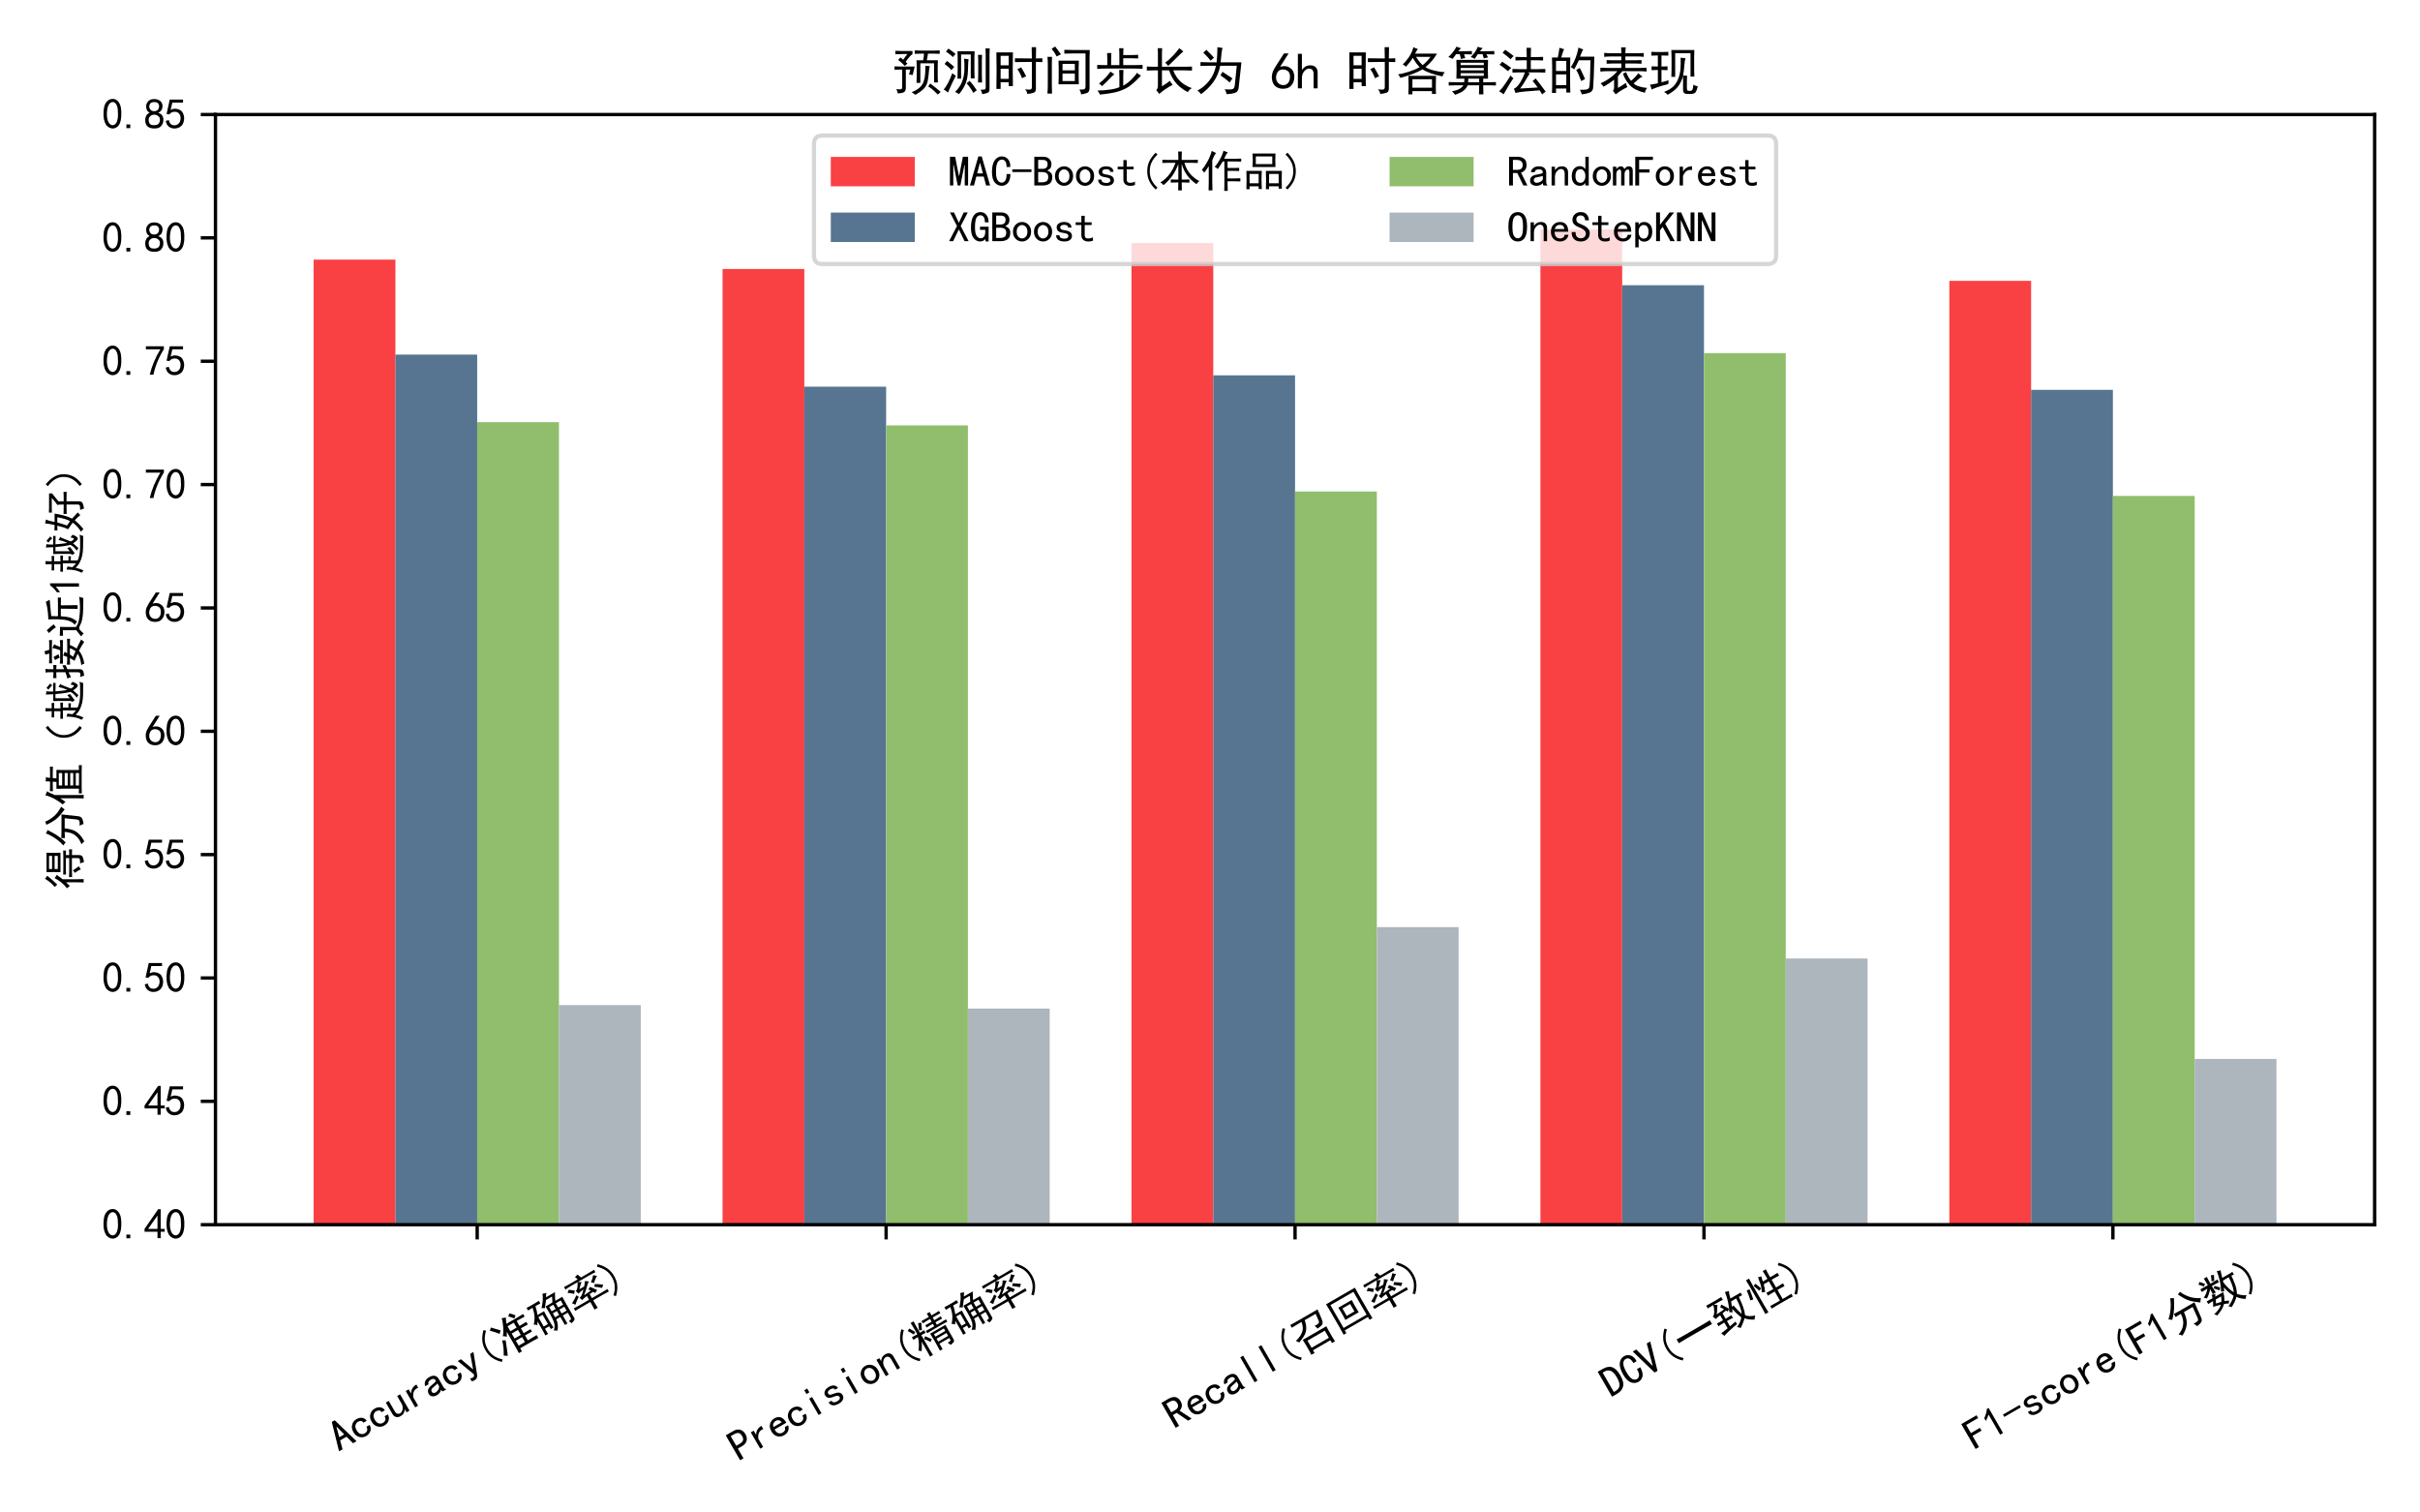 <?xml version="1.0" encoding="utf-8" standalone="no"?>
<!DOCTYPE svg PUBLIC "-//W3C//DTD SVG 1.1//EN"
  "http://www.w3.org/Graphics/SVG/1.1/DTD/svg11.dtd">
<svg xmlns:xlink="http://www.w3.org/1999/xlink" width="576pt" height="360pt" viewBox="0 0 576 360" xmlns="http://www.w3.org/2000/svg" version="1.1">
 <defs>
  <style type="text/css">*{stroke-linejoin: round; stroke-linecap: butt}</style>
 </defs>
 <g id="figure_1">
  <g id="patch_1">
   <path d="M 0 360 
L 576 360 
L 576 0 
L 0 0 
z
" style="fill: #ffffff"/>
  </g>
  <g id="axes_1">
   <g id="patch_2">
    <path d="M 51.286 291.498 
L 565.2 291.498 
L 565.2 27.262 
L 51.286 27.262 
z
" style="fill: #ffffff"/>
   </g>
   <g id="patch_3">
    <path d="M 74.646 526.375 
L 94.112 526.375 
L 94.112 61.789 
L 74.646 61.789 
z
" clip-path="url(#p744b51e96e)" style="fill: #f94144"/>
   </g>
   <g id="patch_4">
    <path d="M 171.978 526.375 
L 191.445 526.375 
L 191.445 64.021 
L 171.978 64.021 
z
" clip-path="url(#p744b51e96e)" style="fill: #f94144"/>
   </g>
   <g id="patch_5">
    <path d="M 269.31 526.375 
L 288.777 526.375 
L 288.777 57.855 
L 269.31 57.855 
z
" clip-path="url(#p744b51e96e)" style="fill: #f94144"/>
   </g>
   <g id="patch_6">
    <path d="M 366.642 526.375 
L 386.109 526.375 
L 386.109 54.626 
L 366.642 54.626 
z
" clip-path="url(#p744b51e96e)" style="fill: #f94144"/>
   </g>
   <g id="patch_7">
    <path d="M 463.975 526.375 
L 483.441 526.375 
L 483.441 66.839 
L 463.975 66.839 
z
" clip-path="url(#p744b51e96e)" style="fill: #f94144"/>
   </g>
   <g id="patch_8">
    <path d="M 94.112 526.375 
L 113.579 526.375 
L 113.579 84.396 
L 94.112 84.396 
z
" clip-path="url(#p744b51e96e)" style="fill: #577590"/>
   </g>
   <g id="patch_9">
    <path d="M 191.445 526.375 
L 210.911 526.375 
L 210.911 92.03 
L 191.445 92.03 
z
" clip-path="url(#p744b51e96e)" style="fill: #577590"/>
   </g>
   <g id="patch_10">
    <path d="M 288.777 526.375 
L 308.243 526.375 
L 308.243 89.329 
L 288.777 89.329 
z
" clip-path="url(#p744b51e96e)" style="fill: #577590"/>
   </g>
   <g id="patch_11">
    <path d="M 386.109 526.375 
L 405.575 526.375 
L 405.575 67.896 
L 386.109 67.896 
z
" clip-path="url(#p744b51e96e)" style="fill: #577590"/>
   </g>
   <g id="patch_12">
    <path d="M 483.441 526.375 
L 502.907 526.375 
L 502.907 92.793 
L 483.441 92.793 
z
" clip-path="url(#p744b51e96e)" style="fill: #577590"/>
   </g>
   <g id="patch_13">
    <path d="M 113.579 526.375 
L 133.045 526.375 
L 133.045 100.485 
L 113.579 100.485 
z
" clip-path="url(#p744b51e96e)" style="fill: #90be6d"/>
   </g>
   <g id="patch_14">
    <path d="M 210.911 526.375 
L 230.377 526.375 
L 230.377 101.249 
L 210.911 101.249 
z
" clip-path="url(#p744b51e96e)" style="fill: #90be6d"/>
   </g>
   <g id="patch_15">
    <path d="M 308.243 526.375 
L 327.71 526.375 
L 327.71 116.985 
L 308.243 116.985 
z
" clip-path="url(#p744b51e96e)" style="fill: #90be6d"/>
   </g>
   <g id="patch_16">
    <path d="M 405.575 526.375 
L 425.042 526.375 
L 425.042 84.044 
L 405.575 84.044 
z
" clip-path="url(#p744b51e96e)" style="fill: #90be6d"/>
   </g>
   <g id="patch_17">
    <path d="M 502.907 526.375 
L 522.374 526.375 
L 522.374 118.042 
L 502.907 118.042 
z
" clip-path="url(#p744b51e96e)" style="fill: #90be6d"/>
   </g>
   <g id="patch_18">
    <path d="M 133.045 526.375 
L 152.512 526.375 
L 152.512 239.238 
L 133.045 239.238 
z
" clip-path="url(#p744b51e96e)" style="fill: #adb5bd"/>
   </g>
   <g id="patch_19">
    <path d="M 230.377 526.375 
L 249.844 526.375 
L 249.844 240.061 
L 230.377 240.061 
z
" clip-path="url(#p744b51e96e)" style="fill: #adb5bd"/>
   </g>
   <g id="patch_20">
    <path d="M 327.71 526.375 
L 347.176 526.375 
L 347.176 220.683 
L 327.71 220.683 
z
" clip-path="url(#p744b51e96e)" style="fill: #adb5bd"/>
   </g>
   <g id="patch_21">
    <path d="M 425.042 526.375 
L 444.508 526.375 
L 444.508 228.141 
L 425.042 228.141 
z
" clip-path="url(#p744b51e96e)" style="fill: #adb5bd"/>
   </g>
   <g id="patch_22">
    <path d="M 522.374 526.375 
L 541.84 526.375 
L 541.84 252.039 
L 522.374 252.039 
z
" clip-path="url(#p744b51e96e)" style="fill: #adb5bd"/>
   </g>
   <g id="matplotlib.axis_1">
    <g id="xtick_1">
     <g id="line2d_1">
      <defs>
       <path id="m0e1497423a" d="M 0 0 
L 0 3.5 
" style="stroke: #000000; stroke-width: 0.8"/>
      </defs>
      <g>
       <use xlink:href="#m0e1497423a" x="113.579" y="291.498" style="stroke: #000000; stroke-width: 0.8"/>
      </g>
     </g>
     <g id="text_1">
      <!-- Accuracy(准确率) -->
      <g transform="translate(80.696 345.67) rotate(-30) scale(0.1 -0.1)">
       <defs>
        <path id="SimHei-41" d="M 3075 125 
L 2475 125 
L 2125 1450 
L 1025 1450 
L 675 125 
L 75 125 
L 1325 4450 
L 1825 4450 
L 3075 125 
z
M 2000 1925 
L 1600 3450 
L 1550 3450 
L 1150 1925 
L 2000 1925 
z
" transform="scale(0.016)"/>
        <path id="SimHei-63" d="M 2850 1250 
Q 2850 725 2487 400 
Q 2125 75 1575 75 
Q 1025 75 625 462 
Q 225 850 225 1525 
Q 225 2200 625 2587 
Q 1025 2975 1575 2975 
Q 2125 2975 2450 2687 
Q 2775 2400 2775 2000 
L 2225 2000 
Q 2200 2300 2012 2412 
Q 1825 2525 1575 2525 
Q 1275 2525 1025 2287 
Q 775 2050 775 1525 
Q 775 1000 1025 762 
Q 1275 525 1575 525 
Q 1900 525 2100 700 
Q 2300 875 2300 1250 
L 2850 1250 
z
" transform="scale(0.016)"/>
        <path id="SimHei-75" d="M 2800 125 
L 2300 125 
L 2300 650 
Q 2100 375 1862 225 
Q 1625 75 1250 75 
Q 800 75 575 325 
Q 350 575 350 950 
L 350 2925 
L 850 2925 
L 850 1125 
Q 850 825 1000 650 
Q 1150 475 1400 475 
Q 1725 475 2012 812 
Q 2300 1150 2300 1650 
L 2300 2925 
L 2800 2925 
L 2800 125 
z
" transform="scale(0.016)"/>
        <path id="SimHei-72" d="M 2500 2425 
Q 2025 2500 1700 2287 
Q 1375 2075 1150 1550 
L 1150 125 
L 650 125 
L 650 2925 
L 1150 2925 
L 1150 2200 
Q 1375 2600 1712 2787 
Q 2050 2975 2500 2975 
L 2500 2425 
z
" transform="scale(0.016)"/>
        <path id="SimHei-61" d="M 2875 125 
L 2275 125 
Q 2225 175 2200 262 
Q 2175 350 2175 475 
Q 2000 275 1750 175 
Q 1500 75 1225 75 
Q 825 75 550 275 
Q 275 475 275 850 
Q 275 1225 525 1450 
Q 775 1675 1300 1750 
Q 1650 1800 1912 1875 
Q 2175 1950 2175 2075 
Q 2175 2225 2062 2375 
Q 1950 2525 1575 2525 
Q 1275 2525 1137 2412 
Q 1000 2300 950 2100 
L 400 2100 
Q 450 2500 762 2737 
Q 1075 2975 1575 2975 
Q 2125 2975 2400 2725 
Q 2675 2475 2675 2025 
L 2675 650 
Q 2675 500 2725 375 
Q 2775 250 2875 125 
z
M 2175 1050 
L 2175 1550 
Q 2025 1500 1887 1462 
Q 1750 1425 1425 1375 
Q 1050 1325 937 1200 
Q 825 1075 825 900 
Q 825 750 937 637 
Q 1050 525 1275 525 
Q 1500 525 1762 650 
Q 2025 775 2175 1050 
z
" transform="scale(0.016)"/>
        <path id="SimHei-79" d="M 2900 2925 
L 1750 -100 
Q 1650 -450 1450 -625 
Q 1250 -800 950 -800 
Q 825 -800 712 -787 
Q 600 -775 500 -725 
L 500 -225 
Q 600 -275 700 -300 
Q 800 -325 875 -325 
Q 1075 -325 1150 -262 
Q 1225 -200 1300 25 
L 200 2925 
L 750 2925 
L 1550 725 
L 1575 725 
L 2350 2925 
L 2900 2925 
z
" transform="scale(0.016)"/>
        <path id="SimHei-28" d="M 2975 -200 
L 2700 -475 
Q 2075 125 1762 775 
Q 1450 1425 1450 2250 
Q 1450 3075 1762 3725 
Q 2075 4375 2700 5000 
L 2975 4725 
Q 2400 4175 2112 3587 
Q 1825 3000 1825 2250 
Q 1825 1500 2112 912 
Q 2400 325 2975 -200 
z
" transform="scale(0.016)"/>
        <path id="SimHei-51c6" d="M 1600 2775 
Q 1900 3050 2275 3787 
Q 2650 4525 2800 5175 
Q 3075 5050 3400 4950 
Q 3250 4775 3000 4100 
L 4825 4100 
Q 5400 4100 5875 4125 
L 5875 3675 
Q 5375 3700 4825 3700 
L 4525 3700 
L 4525 2850 
Q 5250 2850 5700 2875 
L 5700 2425 
Q 5250 2450 4525 2450 
L 4525 1600 
Q 5275 1600 5700 1625 
L 5700 1200 
Q 5275 1225 4525 1225 
L 4525 375 
Q 5575 375 6050 400 
L 6050 -100 
Q 5575 -75 4975 -75 
L 2950 -75 
L 2950 -600 
L 2425 -600 
Q 2450 -150 2450 675 
L 2450 3050 
Q 2300 2775 2075 2400 
Q 1875 2650 1600 2775 
z
M 1675 2050 
Q 1425 1425 1200 850 
Q 975 275 775 -125 
Q 550 50 275 200 
Q 550 650 775 1112 
Q 1000 1575 1225 2300 
Q 1400 2125 1675 2050 
z
M 4025 1600 
L 4025 2450 
L 2950 2450 
L 2950 1600 
L 4025 1600 
z
M 4025 2850 
L 4025 3700 
L 2950 3700 
L 2950 2850 
L 4025 2850 
z
M 4025 375 
L 4025 1225 
L 2950 1225 
L 2950 375 
L 4025 375 
z
M 725 4775 
Q 850 4625 1162 4312 
Q 1475 4000 1750 3700 
Q 1525 3475 1375 3300 
Q 1100 3700 350 4450 
Q 550 4600 725 4775 
z
M 4150 5225 
Q 4600 4800 4800 4500 
Q 4625 4400 4400 4200 
Q 4225 4500 3775 4925 
Q 3925 5000 4150 5225 
z
" transform="scale(0.016)"/>
        <path id="SimHei-786e" d="M 4975 -200 
Q 5250 -175 5362 -125 
Q 5475 -75 5475 125 
L 5475 975 
L 4625 975 
L 4625 -400 
L 4200 -400 
L 4200 975 
L 3500 975 
Q 3475 625 3325 237 
Q 3175 -150 2800 -600 
Q 2625 -350 2325 -325 
Q 2650 -50 2812 262 
Q 2975 575 3025 1000 
Q 3075 1425 3087 2187 
Q 3100 2950 3075 3425 
L 4250 3425 
Q 4475 3825 4650 4225 
L 3625 4225 
Q 3325 3875 2850 3250 
Q 2650 3425 2425 3500 
Q 2875 3975 3175 4425 
Q 3475 4875 3625 5300 
Q 3900 5175 4200 5100 
Q 4075 5025 3825 4575 
L 5350 4575 
Q 4900 3775 4750 3425 
L 5950 3425 
Q 5925 2975 5925 2450 
L 5925 -50 
Q 5950 -350 5775 -462 
Q 5600 -575 5175 -675 
Q 5150 -425 4975 -200 
z
M 200 1975 
Q 550 2300 850 2837 
Q 1150 3375 1300 4225 
Q 825 4225 525 4200 
L 525 4650 
Q 875 4625 1200 4625 
L 1900 4625 
Q 2325 4625 2625 4650 
L 2625 4200 
Q 2325 4225 1800 4225 
Q 1650 3525 1400 2925 
L 2525 2925 
Q 2500 2500 2500 2125 
L 2500 1075 
Q 2500 650 2525 125 
L 2075 125 
L 2075 600 
L 1350 600 
L 1350 -300 
L 900 -300 
Q 925 225 925 600 
L 925 2100 
Q 800 1900 625 1625 
Q 475 1825 200 1975 
z
M 2075 975 
L 2075 2575 
L 1350 2575 
L 1350 975 
L 2075 975 
z
M 5475 2350 
L 5475 3075 
L 4625 3075 
L 4625 2350 
L 5475 2350 
z
M 5475 1325 
L 5475 2000 
L 4625 2000 
L 4625 1325 
L 5475 1325 
z
M 4200 2350 
L 4200 3075 
L 3500 3075 
L 3500 2350 
L 4200 2350 
z
M 4200 1325 
L 4200 2000 
L 3500 2000 
L 3500 1325 
L 4200 1325 
z
" transform="scale(0.016)"/>
        <path id="SimHei-7387" d="M 3325 5150 
Q 3425 4900 3550 4525 
L 4800 4525 
Q 5250 4525 5800 4550 
L 5800 4125 
Q 5250 4175 4775 4175 
L 2800 4175 
Q 2975 4050 3300 3900 
Q 3075 3750 2875 3537 
Q 2675 3325 2475 3125 
L 3275 3125 
Q 3575 3425 3775 3775 
Q 4000 3600 4275 3425 
Q 3950 3250 3600 2875 
Q 3250 2500 2625 2000 
L 3850 2100 
Q 3725 2250 3600 2425 
Q 3750 2475 4000 2650 
Q 4250 2350 4700 1700 
Q 4475 1625 4225 1450 
Q 4175 1600 4025 1775 
Q 3700 1750 3425 1750 
L 3425 1050 
L 5150 1050 
Q 5675 1050 6100 1075 
L 6100 650 
Q 5700 675 5125 675 
L 3425 675 
L 3425 175 
Q 3425 -300 3450 -625 
L 2900 -625 
Q 2925 -300 2925 175 
L 2925 675 
L 1325 675 
Q 825 675 325 650 
L 325 1075 
Q 825 1050 1350 1050 
L 2925 1050 
L 2925 1700 
Q 2700 1675 2475 1637 
Q 2250 1600 2025 1525 
Q 1950 1775 1850 2000 
Q 2075 2025 2325 2200 
Q 2575 2375 2975 2800 
Q 2300 2725 2025 2625 
Q 1975 2875 1850 3175 
Q 2075 3175 2325 3487 
Q 2575 3800 2750 4175 
L 1700 4175 
Q 1150 4175 650 4125 
L 650 4550 
Q 1150 4525 1550 4525 
L 2975 4525 
Q 2900 4825 2800 5025 
Q 3025 5075 3325 5150 
z
M 1625 2575 
Q 1725 2400 1825 2200 
Q 1575 2050 1325 1862 
Q 1075 1675 800 1425 
Q 625 1675 475 1875 
Q 800 2025 1100 2212 
Q 1400 2400 1625 2575 
z
M 4850 2650 
Q 5125 2475 5337 2337 
Q 5550 2200 5875 1950 
Q 5675 1800 5500 1600 
Q 5300 1775 5062 1975 
Q 4825 2175 4575 2325 
Q 4725 2475 4850 2650 
z
M 5725 3525 
Q 5550 3450 5300 3262 
Q 5050 3075 4800 2825 
Q 4625 3050 4475 3175 
Q 4700 3325 4875 3487 
Q 5050 3650 5300 3925 
Q 5525 3700 5725 3525 
z
M 1050 3850 
Q 1425 3600 1775 3275 
Q 1575 3100 1425 2925 
Q 1075 3300 675 3525 
Q 875 3700 1050 3850 
z
" transform="scale(0.016)"/>
        <path id="SimHei-29" d="M 1675 2250 
Q 1675 1425 1362 775 
Q 1050 125 425 -475 
L 150 -200 
Q 725 325 1012 912 
Q 1300 1500 1300 2250 
Q 1300 3000 1012 3587 
Q 725 4175 150 4725 
L 425 5000 
Q 1050 4375 1362 3725 
Q 1675 3075 1675 2250 
z
" transform="scale(0.016)"/>
       </defs>
       <use xlink:href="#SimHei-41"/>
       <use xlink:href="#SimHei-63" x="50"/>
       <use xlink:href="#SimHei-63" x="100"/>
       <use xlink:href="#SimHei-75" x="150"/>
       <use xlink:href="#SimHei-72" x="200"/>
       <use xlink:href="#SimHei-61" x="250"/>
       <use xlink:href="#SimHei-63" x="300"/>
       <use xlink:href="#SimHei-79" x="350"/>
       <use xlink:href="#SimHei-28" x="400"/>
       <use xlink:href="#SimHei-51c6" x="450"/>
       <use xlink:href="#SimHei-786e" x="550"/>
       <use xlink:href="#SimHei-7387" x="650"/>
       <use xlink:href="#SimHei-29" x="750"/>
      </g>
     </g>
    </g>
    <g id="xtick_2">
     <g id="line2d_2">
      <g>
       <use xlink:href="#m0e1497423a" x="210.911" y="291.498" style="stroke: #000000; stroke-width: 0.8"/>
      </g>
     </g>
     <g id="text_2">
      <!-- Precision(精确率) -->
      <g transform="translate(175.814 348.001) rotate(-30) scale(0.1 -0.1)">
       <defs>
        <path id="SimHei-50" d="M 2950 3100 
Q 2950 2500 2600 2150 
Q 2250 1800 1625 1800 
L 900 1800 
L 900 125 
L 325 125 
L 325 4400 
L 1625 4400 
Q 2250 4400 2600 4050 
Q 2950 3700 2950 3100 
z
M 2375 3100 
Q 2375 3575 2150 3750 
Q 1925 3925 1475 3925 
L 900 3925 
L 900 2275 
L 1475 2275 
Q 1925 2275 2150 2450 
Q 2375 2625 2375 3100 
z
" transform="scale(0.016)"/>
        <path id="SimHei-65" d="M 2850 1075 
Q 2800 625 2450 350 
Q 2100 75 1625 75 
Q 1025 75 637 462 
Q 250 850 250 1525 
Q 250 2200 637 2587 
Q 1025 2975 1625 2975 
Q 2150 2975 2487 2637 
Q 2825 2300 2825 1525 
L 800 1525 
Q 800 975 1037 750 
Q 1275 525 1625 525 
Q 1900 525 2075 662 
Q 2250 800 2300 1075 
L 2850 1075 
z
M 2250 1925 
Q 2200 2275 2025 2412 
Q 1850 2550 1575 2550 
Q 1325 2550 1125 2412 
Q 925 2275 825 1925 
L 2250 1925 
z
" transform="scale(0.016)"/>
        <path id="SimHei-69" d="M 1800 3725 
L 1300 3725 
L 1300 4375 
L 1800 4375 
L 1800 3725 
z
M 1800 125 
L 1300 125 
L 1300 2925 
L 1800 2925 
L 1800 125 
z
" transform="scale(0.016)"/>
        <path id="SimHei-73" d="M 2750 900 
Q 2750 500 2437 287 
Q 2125 75 1650 75 
Q 1050 75 725 312 
Q 400 550 400 1000 
L 900 1000 
Q 900 700 1112 600 
Q 1325 500 1625 500 
Q 1925 500 2075 612 
Q 2225 725 2225 900 
Q 2225 1025 2100 1150 
Q 1975 1275 1475 1350 
Q 900 1425 687 1637 
Q 475 1850 475 2200 
Q 475 2500 762 2737 
Q 1050 2975 1600 2975 
Q 2100 2975 2387 2750 
Q 2675 2525 2675 2150 
L 2175 2150 
Q 2175 2375 2012 2462 
Q 1850 2550 1600 2550 
Q 1275 2550 1137 2437 
Q 1000 2325 1000 2175 
Q 1000 2000 1125 1900 
Q 1250 1800 1650 1750 
Q 2300 1650 2525 1437 
Q 2750 1225 2750 900 
z
" transform="scale(0.016)"/>
        <path id="SimHei-6f" d="M 2925 1525 
Q 2925 875 2525 475 
Q 2125 75 1575 75 
Q 1025 75 625 475 
Q 225 875 225 1525 
Q 225 2175 625 2575 
Q 1025 2975 1575 2975 
Q 2125 2975 2525 2575 
Q 2925 2175 2925 1525 
z
M 2375 1525 
Q 2375 2025 2125 2275 
Q 1875 2525 1575 2525 
Q 1275 2525 1025 2275 
Q 775 2025 775 1525 
Q 775 1025 1025 775 
Q 1275 525 1575 525 
Q 1875 525 2125 775 
Q 2375 1025 2375 1525 
z
" transform="scale(0.016)"/>
        <path id="SimHei-6e" d="M 2800 125 
L 2300 125 
L 2300 1925 
Q 2300 2225 2150 2400 
Q 2000 2575 1750 2575 
Q 1425 2575 1137 2237 
Q 850 1900 850 1400 
L 850 125 
L 350 125 
L 350 2925 
L 850 2925 
L 850 2400 
Q 1050 2675 1287 2825 
Q 1525 2975 1900 2975 
Q 2350 2975 2575 2725 
Q 2800 2475 2800 2100 
L 2800 125 
z
" transform="scale(0.016)"/>
        <path id="SimHei-7cbe" d="M 5600 2300 
Q 5575 1825 5575 1400 
L 5575 -100 
Q 5575 -475 5337 -550 
Q 5100 -625 4775 -675 
Q 4700 -375 4550 -175 
Q 4900 -175 5012 -137 
Q 5125 -100 5125 75 
L 5125 325 
L 3425 325 
L 3425 -625 
L 2975 -625 
Q 3000 75 3000 925 
Q 3000 1775 2975 2300 
L 5600 2300 
z
M 1275 4450 
Q 1275 4875 1250 5125 
L 1750 5125 
Q 1725 4675 1725 4425 
L 1725 3175 
Q 2125 3175 2450 3200 
L 2450 2750 
Q 2125 2775 1725 2775 
L 1725 325 
Q 1725 -75 1750 -650 
L 1250 -650 
Q 1275 -75 1275 325 
L 1275 1925 
Q 1050 1350 575 675 
Q 400 825 200 1000 
Q 450 1275 712 1737 
Q 975 2200 1150 2775 
Q 700 2775 350 2750 
L 350 3200 
Q 700 3175 1275 3175 
L 1275 4450 
z
M 4050 4550 
Q 4050 4850 4025 5125 
L 4525 5125 
Q 4500 4800 4500 4550 
L 5050 4550 
Q 5475 4550 5800 4575 
L 5800 4175 
Q 5450 4200 5050 4200 
L 4500 4200 
L 4500 3725 
L 4850 3725 
Q 5250 3725 5625 3750 
L 5625 3350 
Q 5250 3375 4825 3375 
L 4500 3375 
L 4500 2950 
L 5100 2950 
Q 5550 2950 6075 2975 
L 6075 2575 
Q 5575 2600 5100 2600 
L 3600 2600 
Q 3200 2600 2625 2575 
L 2625 2975 
Q 3150 2950 3575 2950 
L 4050 2950 
L 4050 3375 
L 3675 3375 
Q 3300 3375 2975 3350 
L 2975 3750 
Q 3325 3725 3575 3725 
L 4050 3725 
L 4050 4200 
L 3650 4200 
Q 3250 4200 2800 4175 
L 2800 4575 
Q 3250 4550 3650 4550 
L 4050 4550 
z
M 5125 675 
L 5125 1175 
L 3425 1175 
L 3425 675 
L 5125 675 
z
M 5125 1525 
L 5125 1950 
L 3425 1950 
L 3425 1525 
L 5125 1525 
z
M 2650 4375 
Q 2300 3650 2175 3375 
Q 1975 3475 1775 3525 
Q 2025 4050 2200 4550 
Q 2475 4450 2650 4375 
z
M 2125 2350 
Q 2475 1900 2775 1475 
Q 2600 1350 2400 1200 
Q 2125 1700 1775 2075 
Q 1975 2200 2125 2350 
z
M 650 4525 
Q 900 4150 1175 3625 
Q 1025 3550 800 3400 
Q 600 3800 275 4300 
Q 500 4425 650 4525 
z
" transform="scale(0.016)"/>
       </defs>
       <use xlink:href="#SimHei-50"/>
       <use xlink:href="#SimHei-72" x="50"/>
       <use xlink:href="#SimHei-65" x="100"/>
       <use xlink:href="#SimHei-63" x="150"/>
       <use xlink:href="#SimHei-69" x="200"/>
       <use xlink:href="#SimHei-73" x="250"/>
       <use xlink:href="#SimHei-69" x="300"/>
       <use xlink:href="#SimHei-6f" x="350"/>
       <use xlink:href="#SimHei-6e" x="400"/>
       <use xlink:href="#SimHei-28" x="450"/>
       <use xlink:href="#SimHei-7cbe" x="500"/>
       <use xlink:href="#SimHei-786e" x="600"/>
       <use xlink:href="#SimHei-7387" x="700"/>
       <use xlink:href="#SimHei-29" x="800"/>
      </g>
     </g>
    </g>
    <g id="xtick_3">
     <g id="line2d_3">
      <g>
       <use xlink:href="#m0e1497423a" x="308.243" y="291.498" style="stroke: #000000; stroke-width: 0.8"/>
      </g>
     </g>
     <g id="text_3">
      <!-- Recall(召回率) -->
      <g transform="translate(279.563 340.23) rotate(-30) scale(0.1 -0.1)">
       <defs>
        <path id="SimHei-52" d="M 3000 125 
L 2400 125 
L 1500 1975 
L 850 1975 
L 850 125 
L 275 125 
L 275 4400 
L 1525 4400 
Q 2125 4400 2500 4112 
Q 2875 3825 2875 3175 
Q 2875 2675 2625 2400 
Q 2375 2125 2050 2050 
L 3000 125 
z
M 2300 3175 
Q 2300 3525 2087 3725 
Q 1875 3925 1400 3925 
L 850 3925 
L 850 2450 
L 1550 2450 
Q 1850 2450 2075 2612 
Q 2300 2775 2300 3175 
z
" transform="scale(0.016)"/>
        <path id="SimHei-6c" d="M 1825 125 
L 1325 125 
L 1325 4400 
L 1825 4400 
L 1825 125 
z
" transform="scale(0.016)"/>
        <path id="SimHei-53ec" d="M 5350 2000 
Q 5325 1600 5325 1250 
L 5325 300 
Q 5325 -125 5350 -575 
L 4825 -575 
L 4825 -100 
L 1850 -100 
L 1850 -575 
L 1300 -550 
Q 1325 -300 1325 100 
L 1325 1250 
Q 1325 1625 1300 2000 
L 5350 2000 
z
M 325 2375 
Q 800 2475 1237 2687 
Q 1675 2900 2000 3250 
Q 2325 3600 2475 4400 
L 1750 4400 
Q 1250 4400 800 4375 
L 800 4850 
Q 1375 4825 1725 4825 
L 5475 4825 
Q 5425 4550 5400 4100 
L 5275 3175 
Q 5175 2600 4887 2500 
Q 4600 2400 4050 2350 
Q 4025 2550 3875 2925 
Q 4375 2875 4562 2962 
Q 4750 3050 4775 3275 
L 4900 4400 
L 3025 4400 
Q 2900 3775 2712 3412 
Q 2525 3050 2287 2800 
Q 2050 2550 1625 2337 
Q 1200 2125 650 1925 
Q 525 2175 325 2375 
z
M 4825 325 
L 4825 1550 
L 1850 1550 
L 1850 325 
L 4825 325 
z
" transform="scale(0.016)"/>
        <path id="SimHei-56de" d="M 5650 4850 
Q 5625 4125 5625 3450 
L 5625 950 
Q 5625 300 5650 -375 
L 5150 -375 
L 5150 100 
L 1175 100 
L 1175 -375 
L 700 -375 
Q 725 250 725 950 
L 725 3450 
Q 725 4100 700 4850 
L 5650 4850 
z
M 5150 500 
L 5150 4425 
L 1200 4425 
L 1200 500 
L 5150 500 
z
M 4325 3500 
Q 4300 3125 4300 2750 
L 4300 2175 
Q 4300 1850 4325 1400 
L 2025 1400 
Q 2050 1850 2050 2175 
L 2050 2800 
Q 2050 3150 2025 3500 
L 4325 3500 
z
M 3825 1825 
L 3825 3100 
L 2500 3100 
L 2500 1825 
L 3825 1825 
z
" transform="scale(0.016)"/>
       </defs>
       <use xlink:href="#SimHei-52"/>
       <use xlink:href="#SimHei-65" x="50"/>
       <use xlink:href="#SimHei-63" x="100"/>
       <use xlink:href="#SimHei-61" x="150"/>
       <use xlink:href="#SimHei-6c" x="200"/>
       <use xlink:href="#SimHei-6c" x="250"/>
       <use xlink:href="#SimHei-28" x="300"/>
       <use xlink:href="#SimHei-53ec" x="350"/>
       <use xlink:href="#SimHei-56de" x="450"/>
       <use xlink:href="#SimHei-7387" x="550"/>
       <use xlink:href="#SimHei-29" x="650"/>
      </g>
     </g>
    </g>
    <g id="xtick_4">
     <g id="line2d_4">
      <g>
       <use xlink:href="#m0e1497423a" x="405.575" y="291.498" style="stroke: #000000; stroke-width: 0.8"/>
      </g>
     </g>
     <g id="text_4">
      <!-- DCV(一致性) -->
      <g transform="translate(383.42 332.832) rotate(-30) scale(0.1 -0.1)">
       <defs>
        <path id="SimHei-44" d="M 2925 2250 
Q 2925 1100 2437 612 
Q 1950 125 1125 125 
L 275 125 
L 275 4400 
L 1125 4400 
Q 2050 4400 2487 3900 
Q 2925 3400 2925 2250 
z
M 2325 2250 
Q 2325 3175 2025 3550 
Q 1725 3925 1125 3925 
L 850 3925 
L 850 600 
L 1125 600 
Q 1725 600 2025 962 
Q 2325 1325 2325 2250 
z
" transform="scale(0.016)"/>
        <path id="SimHei-43" d="M 2975 1825 
Q 2950 875 2575 475 
Q 2200 75 1675 75 
Q 1075 75 650 562 
Q 225 1050 225 2125 
Q 225 3300 637 3875 
Q 1050 4450 1700 4450 
Q 2250 4450 2612 4037 
Q 2975 3625 2950 2875 
L 2400 2875 
Q 2400 3425 2225 3700 
Q 2050 3975 1700 3975 
Q 1300 3975 1062 3562 
Q 825 3150 825 2175 
Q 825 1275 1062 912 
Q 1300 550 1675 550 
Q 1950 550 2175 812 
Q 2400 1075 2400 1825 
L 2975 1825 
z
" transform="scale(0.016)"/>
        <path id="SimHei-56" d="M 3050 4400 
L 1800 75 
L 1300 75 
L 50 4400 
L 650 4400 
L 1525 1125 
L 1575 1125 
L 2450 4400 
L 3050 4400 
z
" transform="scale(0.016)"/>
        <path id="SimHei-4e00" d="M 4875 2675 
Q 5525 2675 6050 2700 
L 6050 2050 
Q 5525 2075 4900 2075 
L 1600 2075 
Q 950 2075 350 2050 
L 350 2700 
Q 950 2675 1600 2675 
L 4875 2675 
z
" transform="scale(0.016)"/>
        <path id="SimHei-81f4" d="M 3325 2025 
Q 3100 2200 2925 2300 
Q 3125 2700 3262 3037 
Q 3400 3375 3512 3712 
Q 3625 4050 3712 4437 
Q 3800 4825 3850 5225 
Q 4150 5100 4450 5050 
Q 4250 4750 4075 3975 
L 5825 3975 
L 5825 3525 
Q 5500 3550 5275 3550 
Q 5150 1650 4725 750 
Q 4900 475 5262 262 
Q 5625 50 6000 -50 
Q 5875 -175 5762 -325 
Q 5650 -475 5650 -550 
Q 5275 -375 4937 -112 
Q 4600 150 4425 375 
Q 4000 -25 3737 -212 
Q 3475 -400 3200 -600 
Q 3100 -425 2800 -200 
Q 3175 -50 3562 237 
Q 3950 525 4075 750 
Q 3725 1525 3550 2500 
Q 3425 2300 3325 2025 
z
M 3025 625 
Q 3000 425 3025 175 
Q 2550 125 2200 37 
Q 1850 -50 1312 -162 
Q 775 -275 525 -400 
Q 375 0 300 175 
Q 825 225 1500 350 
L 1500 1325 
L 1175 1325 
Q 800 1325 475 1275 
L 475 1750 
Q 825 1725 1175 1725 
L 1500 1725 
L 1500 2575 
Q 1050 2525 650 2425 
Q 575 2725 450 2925 
Q 800 3075 1050 3550 
Q 1300 4025 1375 4400 
L 1150 4400 
Q 825 4400 425 4375 
L 425 4850 
Q 875 4825 1125 4825 
L 2325 4825 
Q 2675 4825 3000 4850 
L 3000 4375 
Q 2625 4400 2400 4400 
L 1475 4400 
Q 1675 4250 1925 4100 
Q 1725 3850 1550 3550 
Q 1375 3250 1125 2950 
Q 2100 3000 2450 3050 
Q 2225 3450 2100 3600 
Q 2275 3750 2450 3875 
Q 3000 3025 3125 2750 
Q 2900 2550 2725 2500 
Q 2650 2650 2625 2750 
L 1950 2650 
L 1950 1725 
L 2325 1725 
Q 2650 1725 2950 1750 
L 2950 1275 
Q 2625 1325 2350 1325 
L 1950 1325 
L 1950 425 
Q 2550 525 3025 625 
z
M 3650 2775 
Q 3725 2825 3950 2850 
Q 4175 1675 4400 1150 
Q 4750 1975 4825 3550 
L 3950 3550 
Q 3875 3350 3650 2775 
z
" transform="scale(0.016)"/>
        <path id="SimHei-6027" d="M 3450 4525 
Q 3325 4075 3275 3750 
L 4050 3750 
L 4050 4275 
Q 4050 4700 4025 5100 
L 4550 5100 
Q 4525 4700 4525 4275 
L 4525 3750 
L 5025 3750 
Q 5350 3750 5800 3775 
L 5800 3300 
Q 5350 3325 5025 3325 
L 4525 3325 
L 4525 2000 
L 4975 2000 
Q 5350 2000 5725 2025 
L 5725 1550 
Q 5350 1575 4975 1575 
L 4525 1575 
L 4525 25 
L 5200 25 
Q 5625 25 6025 50 
L 6025 -400 
Q 5625 -375 5200 -375 
L 3275 -375 
Q 2825 -375 2400 -400 
L 2400 50 
Q 2825 25 3250 25 
L 4050 25 
L 4050 1575 
L 3625 1575 
Q 3300 1575 2875 1550 
L 2875 2025 
Q 3200 2000 3625 2000 
L 4050 2000 
L 4050 3325 
L 3175 3325 
Q 3100 2950 2775 2225 
Q 2500 2375 2325 2400 
Q 2675 3125 2775 3650 
Q 2875 4175 2950 4650 
Q 3200 4575 3450 4525 
z
M 1700 5150 
Q 1675 4650 1675 4175 
L 1675 425 
Q 1675 -100 1700 -625 
L 1175 -625 
Q 1200 -100 1200 425 
L 1200 4175 
Q 1200 4700 1175 5150 
L 1700 5150 
z
M 975 3725 
Q 825 2675 700 2150 
Q 450 2200 250 2250 
Q 425 2900 525 3800 
Q 725 3775 975 3725 
z
M 2125 4025 
Q 2325 3625 2525 3000 
Q 2300 2925 2125 2825 
Q 1950 3375 1750 3850 
Q 1950 3950 2125 4025 
z
" transform="scale(0.016)"/>
       </defs>
       <use xlink:href="#SimHei-44"/>
       <use xlink:href="#SimHei-43" x="50"/>
       <use xlink:href="#SimHei-56" x="100"/>
       <use xlink:href="#SimHei-28" x="150"/>
       <use xlink:href="#SimHei-4e00" x="200"/>
       <use xlink:href="#SimHei-81f4" x="300"/>
       <use xlink:href="#SimHei-6027" x="400"/>
       <use xlink:href="#SimHei-29" x="500"/>
      </g>
     </g>
    </g>
    <g id="xtick_5">
     <g id="line2d_5">
      <g>
       <use xlink:href="#m0e1497423a" x="502.907" y="291.498" style="stroke: #000000; stroke-width: 0.8"/>
      </g>
     </g>
     <g id="text_5">
      <!-- F1-score(F1分数) -->
      <g transform="translate(469.917 345.298) rotate(-30) scale(0.1 -0.1)">
       <defs>
        <path id="SimHei-46" d="M 2925 3925 
L 875 3925 
L 875 2525 
L 2425 2525 
L 2425 2050 
L 875 2050 
L 875 125 
L 300 125 
L 300 4400 
L 2925 4400 
L 2925 3925 
z
" transform="scale(0.016)"/>
        <path id="SimHei-31" d="M 1400 3600 
Q 1075 3275 575 2975 
L 575 3450 
Q 1200 3875 1600 4450 
L 1900 4450 
L 1900 150 
L 1400 150 
L 1400 3600 
z
" transform="scale(0.016)"/>
        <path id="SimHei-2d" d="M 2975 2125 
L 125 2125 
L 125 2525 
L 2975 2525 
L 2975 2125 
z
" transform="scale(0.016)"/>
        <path id="SimHei-5206" d="M 1000 -650 
Q 825 -375 575 -225 
Q 975 -75 1300 137 
Q 1625 350 1875 662 
Q 2125 975 2250 1350 
Q 2375 1725 2425 2275 
Q 1850 2275 1500 2250 
L 1500 2775 
Q 1900 2750 2525 2750 
L 5025 2750 
Q 4975 2375 4950 2100 
L 4750 250 
Q 4700 -200 4350 -350 
Q 4000 -500 3575 -525 
Q 3550 -275 3325 50 
Q 3850 25 4037 87 
Q 4225 150 4275 525 
L 4450 2275 
L 2950 2275 
Q 2875 1625 2737 1187 
Q 2600 750 2350 425 
Q 2100 100 1750 -175 
Q 1400 -450 1000 -650 
z
M 3950 5175 
Q 4125 4650 4662 3975 
Q 5200 3300 6175 2800 
Q 5975 2625 5775 2275 
Q 5325 2600 4987 2887 
Q 4650 3175 4425 3425 
Q 4200 3675 3925 4137 
Q 3650 4600 3475 5000 
Q 3750 5075 3950 5175 
z
M 2700 4825 
Q 2475 4425 2325 4125 
Q 2175 3825 2025 3587 
Q 1875 3350 1575 2950 
Q 1275 2550 850 2125 
Q 625 2350 400 2475 
Q 900 2925 1187 3300 
Q 1475 3675 1737 4112 
Q 2000 4550 2200 5075 
Q 2400 4925 2700 4825 
z
" transform="scale(0.016)"/>
        <path id="SimHei-6570" d="M 4525 4925 
Q 4475 4800 4400 4587 
Q 4325 4375 4175 3825 
L 5325 3825 
Q 5575 3825 5925 3850 
L 5925 3400 
Q 5650 3425 5500 3425 
Q 5500 3025 5362 2162 
Q 5225 1300 4875 675 
Q 5125 375 5437 137 
Q 5750 -100 6025 -200 
Q 5725 -425 5625 -625 
Q 5325 -450 5075 -225 
Q 4825 0 4575 325 
Q 4300 25 3987 -187 
Q 3675 -400 3200 -650 
Q 3075 -425 2850 -300 
Q 3225 -150 3650 125 
Q 4075 400 4300 675 
Q 4125 1025 3962 1425 
Q 3800 1825 3675 2475 
Q 3600 2275 3425 1950 
Q 3250 2050 3000 2150 
Q 3400 2850 3650 3675 
Q 3900 4500 3975 5100 
Q 4275 4975 4525 4925 
z
M 2100 2250 
Q 2000 2150 1875 1925 
L 3250 1925 
Q 3100 1300 2725 675 
Q 3125 525 3350 400 
Q 3225 225 3125 25 
Q 2900 175 2450 325 
Q 1950 -225 725 -650 
Q 600 -375 400 -275 
Q 1575 0 2000 475 
Q 1300 650 850 775 
Q 1000 1000 1250 1525 
Q 1000 1525 425 1500 
L 425 1950 
Q 900 1925 1400 1925 
Q 1500 2150 1550 2425 
Q 1825 2325 2100 2250 
z
M 1775 3950 
Q 1775 4550 1750 5100 
L 2250 5100 
Q 2225 4575 2225 3950 
Q 3075 3950 3425 3975 
L 3425 3525 
Q 3075 3550 2225 3550 
Q 2225 2825 2250 2425 
L 1750 2425 
Q 1775 2775 1775 3300 
Q 1650 3100 1300 2787 
Q 950 2475 650 2300 
Q 525 2525 275 2625 
Q 500 2700 875 2975 
Q 1250 3250 1450 3550 
Q 950 3550 500 3525 
L 500 3975 
Q 925 3950 1775 3950 
z
M 3975 3175 
Q 4200 1700 4600 1125 
Q 4850 1700 4937 2287 
Q 5025 2875 5050 3425 
L 4075 3425 
L 3975 3175 
z
M 1450 1000 
Q 1750 925 2275 800 
Q 2475 1050 2650 1525 
L 1725 1525 
Q 1600 1275 1450 1000 
z
M 3325 4825 
Q 3200 4625 3125 4450 
Q 3050 4275 2925 4025 
Q 2725 4125 2525 4175 
Q 2725 4500 2900 5000 
Q 3150 4875 3325 4825 
z
M 2575 3375 
Q 2900 3050 3200 2725 
Q 3050 2600 2875 2425 
Q 2525 2850 2300 3100 
Q 2450 3225 2575 3375 
z
M 925 5000 
Q 1275 4650 1500 4300 
L 1125 4075 
Q 950 4425 600 4725 
Q 825 4875 925 5000 
z
" transform="scale(0.016)"/>
       </defs>
       <use xlink:href="#SimHei-46"/>
       <use xlink:href="#SimHei-31" x="50"/>
       <use xlink:href="#SimHei-2d" x="100"/>
       <use xlink:href="#SimHei-73" x="150"/>
       <use xlink:href="#SimHei-63" x="200"/>
       <use xlink:href="#SimHei-6f" x="250"/>
       <use xlink:href="#SimHei-72" x="300"/>
       <use xlink:href="#SimHei-65" x="350"/>
       <use xlink:href="#SimHei-28" x="400"/>
       <use xlink:href="#SimHei-46" x="450"/>
       <use xlink:href="#SimHei-31" x="500"/>
       <use xlink:href="#SimHei-5206" x="550"/>
       <use xlink:href="#SimHei-6570" x="650"/>
       <use xlink:href="#SimHei-29" x="750"/>
      </g>
     </g>
    </g>
   </g>
   <g id="matplotlib.axis_2">
    <g id="ytick_1">
     <g id="line2d_6">
      <defs>
       <path id="mf85ac5d4f7" d="M 0 0 
L -3.5 0 
" style="stroke: #000000; stroke-width: 0.8"/>
      </defs>
      <g>
       <use xlink:href="#mf85ac5d4f7" x="51.286" y="291.498" style="stroke: #000000; stroke-width: 0.8"/>
      </g>
     </g>
     <g id="text_6">
      <!-- 0.40 -->
      <g transform="translate(24.286 294.936) scale(0.1 -0.1)">
       <defs>
        <path id="SimHei-30" d="M 225 2537 
Q 250 3200 412 3587 
Q 575 3975 875 4225 
Q 1175 4475 1612 4475 
Q 2050 4475 2375 4112 
Q 2700 3750 2800 3200 
Q 2900 2650 2862 1937 
Q 2825 1225 2612 775 
Q 2400 325 1975 150 
Q 1550 -25 1125 187 
Q 700 400 525 750 
Q 350 1100 275 1487 
Q 200 1875 225 2537 
z
M 750 2687 
Q 675 2000 800 1462 
Q 925 925 1212 700 
Q 1500 475 1800 612 
Q 2100 750 2237 1162 
Q 2375 1575 2375 2062 
Q 2375 2550 2337 2950 
Q 2300 3350 2112 3675 
Q 1925 4000 1612 4012 
Q 1300 4025 1062 3700 
Q 825 3375 750 2687 
z
" transform="scale(0.016)"/>
        <path id="SimHei-2e" d="M 1075 125 
L 500 125 
L 500 675 
L 1075 675 
L 1075 125 
z
" transform="scale(0.016)"/>
        <path id="SimHei-34" d="M 2000 1100 
L 75 1100 
L 75 1525 
L 2100 4450 
L 2475 4450 
L 2475 1525 
L 3075 1525 
L 3075 1100 
L 2475 1100 
L 2475 150 
L 2000 150 
L 2000 1100 
z
M 2000 1525 
L 2000 3500 
L 600 1525 
L 2000 1525 
z
" transform="scale(0.016)"/>
       </defs>
       <use xlink:href="#SimHei-30"/>
       <use xlink:href="#SimHei-2e" x="50"/>
       <use xlink:href="#SimHei-34" x="100"/>
       <use xlink:href="#SimHei-30" x="150"/>
      </g>
     </g>
    </g>
    <g id="ytick_2">
     <g id="line2d_7">
      <g>
       <use xlink:href="#mf85ac5d4f7" x="51.286" y="262.139" style="stroke: #000000; stroke-width: 0.8"/>
      </g>
     </g>
     <g id="text_7">
      <!-- 0.45 -->
      <g transform="translate(24.286 265.576) scale(0.1 -0.1)">
       <defs>
        <path id="SimHei-35" d="M 550 1325 
Q 725 650 1150 575 
Q 1575 500 1837 662 
Q 2100 825 2212 1087 
Q 2325 1350 2312 1675 
Q 2300 2000 2137 2225 
Q 1975 2450 1725 2525 
Q 1475 2600 1162 2525 
Q 850 2450 650 2175 
L 225 2225 
Q 275 2375 700 4375 
L 2675 4375 
L 2675 3925 
L 1075 3925 
Q 950 3250 825 2850 
Q 1200 3025 1525 3012 
Q 1850 3000 2150 2862 
Q 2450 2725 2587 2487 
Q 2725 2250 2787 2012 
Q 2850 1775 2837 1500 
Q 2825 1225 2725 937 
Q 2625 650 2425 462 
Q 2225 275 1937 162 
Q 1650 50 1275 75 
Q 900 100 562 350 
Q 225 600 100 1200 
L 550 1325 
z
" transform="scale(0.016)"/>
       </defs>
       <use xlink:href="#SimHei-30"/>
       <use xlink:href="#SimHei-2e" x="50"/>
       <use xlink:href="#SimHei-34" x="100"/>
       <use xlink:href="#SimHei-35" x="150"/>
      </g>
     </g>
    </g>
    <g id="ytick_3">
     <g id="line2d_8">
      <g>
       <use xlink:href="#mf85ac5d4f7" x="51.286" y="232.779" style="stroke: #000000; stroke-width: 0.8"/>
      </g>
     </g>
     <g id="text_8">
      <!-- 0.50 -->
      <g transform="translate(24.286 236.217) scale(0.1 -0.1)">
       <use xlink:href="#SimHei-30"/>
       <use xlink:href="#SimHei-2e" x="50"/>
       <use xlink:href="#SimHei-35" x="100"/>
       <use xlink:href="#SimHei-30" x="150"/>
      </g>
     </g>
    </g>
    <g id="ytick_4">
     <g id="line2d_9">
      <g>
       <use xlink:href="#mf85ac5d4f7" x="51.286" y="203.42" style="stroke: #000000; stroke-width: 0.8"/>
      </g>
     </g>
     <g id="text_9">
      <!-- 0.55 -->
      <g transform="translate(24.286 206.857) scale(0.1 -0.1)">
       <use xlink:href="#SimHei-30"/>
       <use xlink:href="#SimHei-2e" x="50"/>
       <use xlink:href="#SimHei-35" x="100"/>
       <use xlink:href="#SimHei-35" x="150"/>
      </g>
     </g>
    </g>
    <g id="ytick_5">
     <g id="line2d_10">
      <g>
       <use xlink:href="#mf85ac5d4f7" x="51.286" y="174.06" style="stroke: #000000; stroke-width: 0.8"/>
      </g>
     </g>
     <g id="text_10">
      <!-- 0.60 -->
      <g transform="translate(24.286 177.498) scale(0.1 -0.1)">
       <defs>
        <path id="SimHei-36" d="M 250 1612 
Q 275 1975 387 2225 
Q 500 2475 725 2850 
L 1750 4450 
L 2325 4450 
L 1275 2800 
Q 1950 2975 2350 2750 
Q 2750 2525 2887 2237 
Q 3025 1950 3037 1612 
Q 3050 1275 2937 950 
Q 2825 625 2537 362 
Q 2250 100 1737 75 
Q 1225 50 862 262 
Q 500 475 362 862 
Q 225 1250 250 1612 
z
M 1025 787 
Q 1250 550 1625 525 
Q 2000 500 2250 775 
Q 2500 1050 2500 1575 
Q 2500 2100 2187 2300 
Q 1875 2500 1487 2450 
Q 1100 2400 925 2075 
Q 750 1750 775 1387 
Q 800 1025 1025 787 
z
" transform="scale(0.016)"/>
       </defs>
       <use xlink:href="#SimHei-30"/>
       <use xlink:href="#SimHei-2e" x="50"/>
       <use xlink:href="#SimHei-36" x="100"/>
       <use xlink:href="#SimHei-30" x="150"/>
      </g>
     </g>
    </g>
    <g id="ytick_6">
     <g id="line2d_11">
      <g>
       <use xlink:href="#mf85ac5d4f7" x="51.286" y="144.701" style="stroke: #000000; stroke-width: 0.8"/>
      </g>
     </g>
     <g id="text_11">
      <!-- 0.65 -->
      <g transform="translate(24.286 148.138) scale(0.1 -0.1)">
       <use xlink:href="#SimHei-30"/>
       <use xlink:href="#SimHei-2e" x="50"/>
       <use xlink:href="#SimHei-36" x="100"/>
       <use xlink:href="#SimHei-35" x="150"/>
      </g>
     </g>
    </g>
    <g id="ytick_7">
     <g id="line2d_12">
      <g>
       <use xlink:href="#mf85ac5d4f7" x="51.286" y="115.341" style="stroke: #000000; stroke-width: 0.8"/>
      </g>
     </g>
     <g id="text_12">
      <!-- 0.70 -->
      <g transform="translate(24.286 118.779) scale(0.1 -0.1)">
       <defs>
        <path id="SimHei-37" d="M 850 150 
Q 1300 2050 2425 3925 
L 275 3925 
L 275 4375 
L 2950 4375 
L 2950 3950 
Q 1775 2050 1400 150 
L 850 150 
z
" transform="scale(0.016)"/>
       </defs>
       <use xlink:href="#SimHei-30"/>
       <use xlink:href="#SimHei-2e" x="50"/>
       <use xlink:href="#SimHei-37" x="100"/>
       <use xlink:href="#SimHei-30" x="150"/>
      </g>
     </g>
    </g>
    <g id="ytick_8">
     <g id="line2d_13">
      <g>
       <use xlink:href="#mf85ac5d4f7" x="51.286" y="85.982" style="stroke: #000000; stroke-width: 0.8"/>
      </g>
     </g>
     <g id="text_13">
      <!-- 0.75 -->
      <g transform="translate(24.286 89.419) scale(0.1 -0.1)">
       <use xlink:href="#SimHei-30"/>
       <use xlink:href="#SimHei-2e" x="50"/>
       <use xlink:href="#SimHei-37" x="100"/>
       <use xlink:href="#SimHei-35" x="150"/>
      </g>
     </g>
    </g>
    <g id="ytick_9">
     <g id="line2d_14">
      <g>
       <use xlink:href="#mf85ac5d4f7" x="51.286" y="56.622" style="stroke: #000000; stroke-width: 0.8"/>
      </g>
     </g>
     <g id="text_14">
      <!-- 0.80 -->
      <g transform="translate(24.286 60.06) scale(0.1 -0.1)">
       <defs>
        <path id="SimHei-38" d="M 175 1375 
Q 175 1675 325 1962 
Q 475 2250 825 2425 
Q 525 2600 425 2812 
Q 325 3025 312 3300 
Q 300 3575 387 3775 
Q 475 3975 650 4150 
Q 825 4325 1037 4387 
Q 1250 4450 1500 4450 
Q 1750 4450 1950 4400 
Q 2150 4350 2375 4187 
Q 2600 4025 2700 3725 
Q 2800 3425 2687 3025 
Q 2575 2625 2100 2400 
Q 2525 2275 2700 2012 
Q 2875 1750 2875 1375 
Q 2875 1000 2762 775 
Q 2650 550 2512 400 
Q 2375 250 2137 162 
Q 1900 75 1537 75 
Q 1175 75 912 162 
Q 650 250 475 425 
Q 300 600 237 837 
Q 175 1075 175 1375 
z
M 687 1400 
Q 675 1100 787 875 
Q 900 650 1200 587 
Q 1500 525 1825 600 
Q 2150 675 2275 950 
Q 2400 1225 2362 1500 
Q 2325 1775 2050 1962 
Q 1775 2150 1450 2125 
Q 1125 2100 912 1900 
Q 700 1700 687 1400 
z
M 775 3350 
Q 775 3100 950 2875 
Q 1125 2650 1500 2650 
Q 1875 2650 2062 2875 
Q 2250 3100 2237 3412 
Q 2225 3725 2012 3875 
Q 1800 4025 1437 4000 
Q 1075 3975 925 3787 
Q 775 3600 775 3350 
z
" transform="scale(0.016)"/>
       </defs>
       <use xlink:href="#SimHei-30"/>
       <use xlink:href="#SimHei-2e" x="50"/>
       <use xlink:href="#SimHei-38" x="100"/>
       <use xlink:href="#SimHei-30" x="150"/>
      </g>
     </g>
    </g>
    <g id="ytick_10">
     <g id="line2d_15">
      <g>
       <use xlink:href="#mf85ac5d4f7" x="51.286" y="27.262" style="stroke: #000000; stroke-width: 0.8"/>
      </g>
     </g>
     <g id="text_15">
      <!-- 0.85 -->
      <g transform="translate(24.286 30.7) scale(0.1 -0.1)">
       <use xlink:href="#SimHei-30"/>
       <use xlink:href="#SimHei-2e" x="50"/>
       <use xlink:href="#SimHei-38" x="100"/>
       <use xlink:href="#SimHei-35" x="150"/>
      </g>
     </g>
    </g>
    <g id="text_16">
     <!-- 得分值（越接近1越好） -->
     <g transform="translate(19.036 211.88) rotate(-90) scale(0.1 -0.1)">
      <defs>
       <path id="SimHei-5f97" d="M 5575 4975 
Q 5550 4625 5550 3950 
Q 5550 3300 5575 2900 
L 2675 2900 
Q 2700 3300 2700 3950 
Q 2700 4600 2675 4975 
L 5575 4975 
z
M 1950 1625 
Q 2400 1600 2950 1600 
L 4775 1600 
L 4775 2100 
L 3125 2100 
Q 2700 2100 2325 2075 
L 2325 2500 
Q 2700 2475 3125 2475 
L 5000 2475 
Q 5525 2475 5900 2500 
L 5900 2075 
Q 5575 2100 5225 2100 
L 5225 1600 
Q 5675 1600 6075 1625 
L 6075 1175 
Q 5700 1200 5225 1200 
L 5225 250 
Q 5250 -275 4950 -400 
Q 4650 -525 4175 -600 
Q 4125 -350 3975 -25 
Q 4550 -25 4675 62 
Q 4800 150 4775 425 
L 4775 1200 
L 2950 1200 
Q 2400 1200 1950 1175 
L 1950 1625 
z
M 1150 -550 
Q 1175 125 1175 575 
L 1175 2075 
Q 950 1825 625 1500 
Q 475 1750 275 1925 
Q 775 2300 1150 2775 
Q 1525 3250 1800 3775 
Q 2000 3600 2275 3450 
Q 2050 3150 1625 2575 
L 1625 575 
Q 1625 125 1650 -550 
L 1150 -550 
z
M 2150 4875 
Q 1450 4000 825 3375 
Q 675 3575 475 3750 
Q 1175 4325 1700 5200 
Q 1900 5025 2150 4875 
z
M 5100 3300 
L 5100 3775 
L 3150 3775 
L 3150 3300 
L 5100 3300 
z
M 5100 4150 
L 5100 4600 
L 3150 4600 
L 3150 4150 
L 5100 4150 
z
M 2950 1050 
Q 3325 525 3550 175 
Q 3375 75 3100 -125 
Q 2950 275 2575 750 
Q 2800 900 2950 1050 
z
" transform="scale(0.016)"/>
       <path id="SimHei-503c" d="M 3675 4450 
L 3675 5100 
Q 3975 5075 4350 5050 
Q 4225 4875 4200 4450 
L 5125 4450 
Q 5550 4450 5875 4475 
L 5875 4025 
Q 5525 4050 5125 4050 
L 4175 4050 
L 4125 3500 
L 5400 3500 
Q 5375 3200 5375 2700 
L 5375 150 
Q 5875 150 6100 175 
L 6100 -275 
Q 5775 -250 5200 -250 
L 2850 -250 
Q 2275 -250 1900 -275 
L 1900 175 
Q 2125 150 2600 150 
L 2600 2700 
Q 2600 3175 2575 3500 
L 3600 3500 
L 3650 4050 
L 3200 4050 
Q 2575 4050 2225 4025 
L 2225 4475 
Q 2550 4450 3200 4450 
L 3675 4450 
z
M 2225 4900 
Q 2025 4675 1650 3750 
L 1650 450 
Q 1650 -75 1675 -550 
L 1150 -550 
Q 1175 -125 1175 375 
L 1175 2950 
Q 875 2450 625 2150 
Q 425 2425 250 2575 
Q 500 2825 937 3537 
Q 1375 4250 1625 5150 
Q 1975 4975 2225 4900 
z
M 4925 2650 
L 4925 3150 
L 3075 3150 
L 3075 2650 
L 4925 2650 
z
M 4925 150 
L 4925 625 
L 3075 625 
L 3075 150 
L 4925 150 
z
M 4925 1000 
L 4925 1450 
L 3075 1450 
L 3075 1000 
L 4925 1000 
z
M 4925 1825 
L 4925 2275 
L 3075 2275 
L 3075 1825 
L 4925 1825 
z
" transform="scale(0.016)"/>
       <path id="SimHei-ff08" d="M 5425 5100 
L 5700 4775 
Q 4275 3725 4325 2350 
Q 4350 1025 5675 50 
L 5400 -275 
Q 3875 825 3925 2500 
Q 3925 3875 5425 5100 
z
" transform="scale(0.016)"/>
       <path id="SimHei-8d8a" d="M 1275 1875 
Q 1225 1525 1175 1125 
Q 1400 825 1750 600 
L 1750 2550 
Q 975 2550 500 2525 
L 500 2925 
Q 975 2900 1625 2900 
L 1625 3850 
Q 1075 3850 700 3825 
L 700 4225 
Q 1075 4200 1625 4200 
Q 1625 4700 1600 5125 
L 2075 5125 
Q 2050 4750 2050 4200 
Q 2475 4200 2850 4225 
L 2850 3825 
Q 2475 3850 2050 3850 
L 2050 2900 
Q 2450 2900 2900 2925 
L 2900 2525 
Q 2475 2550 2175 2550 
L 2175 1700 
Q 2450 1700 2800 1725 
L 2800 1350 
Q 2450 1375 2175 1375 
L 2175 350 
Q 2925 0 4162 -25 
Q 5400 -50 6025 50 
Q 5850 -250 5825 -475 
Q 4900 -475 4137 -462 
Q 3375 -450 2825 -312 
Q 2275 -175 1850 50 
Q 1425 275 1100 650 
Q 925 -75 675 -525 
Q 450 -325 350 -250 
Q 575 175 662 537 
Q 750 900 787 1287 
Q 825 1675 825 2000 
Q 1075 1900 1275 1875 
z
M 4600 5000 
Q 4550 4725 4550 4500 
L 4550 3975 
Q 5350 3975 5825 4000 
L 5825 3625 
Q 5350 3650 4575 3650 
Q 4600 3400 4650 2837 
Q 4700 2275 4800 1875 
Q 5100 2550 5225 3200 
Q 5425 3050 5675 2950 
Q 5550 2800 5400 2387 
Q 5250 1975 5000 1375 
Q 5100 1125 5300 937 
Q 5500 750 5600 1425 
Q 5800 1200 6000 1125 
Q 5800 500 5525 350 
Q 5250 200 4725 1025 
Q 4375 600 4000 225 
Q 3825 400 3625 475 
Q 3850 625 4087 850 
Q 4325 1075 4500 1425 
Q 4300 2075 4175 3650 
L 3550 3650 
L 3550 1525 
Q 3750 1650 4025 1900 
Q 4075 1675 4175 1475 
Q 3975 1325 3737 1150 
Q 3500 975 3250 775 
Q 3150 950 3000 1150 
Q 3150 1250 3150 1475 
L 3150 3200 
Q 3150 3525 3125 3975 
L 4150 3975 
Q 4125 4650 4100 5075 
Q 4375 5000 4600 5000 
z
M 5100 4975 
Q 5300 4800 5750 4425 
Q 5600 4325 5475 4125 
Q 5150 4475 4825 4700 
Q 4975 4825 5100 4975 
z
" transform="scale(0.016)"/>
       <path id="SimHei-63a5" d="M 4225 2275 
Q 4150 2200 4000 1900 
L 5600 1900 
Q 6050 1925 6150 1925 
L 6150 1475 
Q 5975 1500 5650 1500 
L 5225 1500 
Q 5000 925 4700 500 
Q 5475 125 6050 -175 
Q 5975 -250 5675 -625 
Q 5275 -325 4375 150 
Q 4025 -150 3562 -337 
Q 3100 -525 2450 -650 
Q 2425 -450 2225 -200 
Q 2625 -150 3075 -37 
Q 3525 75 3925 350 
Q 3700 450 2875 800 
Q 3025 1025 3275 1500 
L 2875 1500 
Q 2475 1500 2300 1475 
L 2300 1950 
Q 2425 1925 2850 1900 
L 3450 1900 
Q 3625 2325 3650 2500 
Q 4075 2325 4225 2275 
z
M 1175 3950 
L 1175 4700 
Q 1175 4850 1125 5125 
L 1675 5125 
Q 1625 4850 1625 4700 
L 1625 3950 
Q 1875 3950 2250 3975 
L 2250 3500 
Q 1875 3525 1625 3525 
L 1625 2350 
Q 1750 2425 2200 2625 
Q 2200 2300 2225 2150 
Q 1775 1950 1625 1875 
L 1625 75 
Q 1625 -275 1425 -425 
Q 1225 -575 650 -625 
Q 650 -450 450 -25 
Q 950 -100 1050 -25 
Q 1150 50 1175 275 
L 1175 1700 
Q 975 1625 450 1325 
Q 325 1700 225 1875 
Q 850 2025 1175 2175 
L 1175 3525 
L 1000 3525 
Q 650 3525 300 3500 
L 300 4000 
Q 675 3950 1000 3950 
L 1175 3950 
z
M 4775 4100 
Q 5200 3875 5350 3825 
Q 5200 3700 4925 2950 
L 5425 2950 
Q 5825 2975 5950 3000 
L 5950 2525 
Q 5775 2550 5475 2550 
L 3025 2550 
Q 2850 2550 2450 2525 
L 2450 3000 
Q 2825 2975 2975 2950 
L 4450 2950 
Q 4700 3625 4775 4100 
z
M 3950 4575 
Q 3850 5000 3775 5150 
Q 4125 5225 4300 5275 
L 4500 4575 
L 5350 4575 
Q 5700 4600 5950 4600 
L 5950 4150 
Q 5675 4175 5375 4175 
L 3175 4175 
Q 2775 4175 2500 4150 
L 2500 4600 
Q 2750 4575 3100 4575 
L 3950 4575 
z
M 3475 1000 
Q 4050 800 4300 650 
Q 4625 1125 4750 1500 
L 3800 1500 
Q 3575 1175 3475 1000 
z
M 3425 3950 
Q 3725 3450 3850 3200 
Q 3450 3075 3350 3000 
Q 3150 3475 2975 3700 
Q 3250 3825 3425 3950 
z
" transform="scale(0.016)"/>
       <path id="SimHei-8fd1" d="M 5700 4500 
Q 5450 4500 4800 4425 
Q 4150 4350 3275 4275 
L 3250 3275 
L 5150 3275 
Q 5550 3275 6025 3300 
L 6025 2825 
Q 5525 2850 4875 2850 
Q 4875 800 4900 350 
L 4350 350 
Q 4375 1150 4375 2850 
L 3250 2850 
Q 3200 2075 3087 1587 
Q 2975 1100 2475 425 
Q 2200 675 1975 750 
Q 2375 1125 2525 1525 
Q 2675 1925 2725 2312 
Q 2775 2700 2800 3325 
Q 2825 3950 2775 4700 
Q 3050 4700 3850 4775 
Q 4650 4850 5400 5075 
Q 5600 4675 5700 4500 
z
M 1675 2975 
Q 1650 2500 1650 1975 
L 1650 600 
Q 2125 225 3012 100 
Q 3900 -25 4750 0 
Q 5600 25 6150 125 
Q 6025 -175 5975 -500 
Q 4975 -500 4262 -475 
Q 3550 -450 3075 -375 
Q 2600 -300 2325 -200 
Q 2050 -100 1750 50 
Q 1450 200 1212 0 
Q 975 -200 700 -550 
Q 550 -375 250 -175 
Q 875 325 1175 550 
L 1175 2550 
Q 850 2550 350 2525 
L 350 3000 
Q 875 2975 1200 2975 
L 1675 2975 
z
M 1150 4950 
Q 1775 4300 2050 3900 
Q 1800 3750 1600 3575 
Q 1450 3900 750 4625 
Q 1000 4775 1150 4950 
z
" transform="scale(0.016)"/>
       <path id="SimHei-597d" d="M 2025 5050 
Q 1875 4775 1800 4437 
Q 1725 4100 1650 3775 
L 2900 3775 
Q 2775 3025 2625 2425 
Q 2475 1825 2150 1175 
Q 2550 825 3075 325 
Q 2850 150 2675 -50 
Q 2300 425 1900 775 
Q 1575 375 1250 62 
Q 925 -250 575 -525 
Q 475 -350 200 -150 
Q 575 75 912 362 
Q 1250 650 1550 1075 
Q 1100 1425 575 1750 
Q 900 2500 1100 3375 
Q 700 3375 400 3350 
L 400 3800 
Q 700 3775 1200 3775 
Q 1350 4375 1450 5200 
Q 1700 5125 2025 5050 
z
M 5900 4600 
L 5900 4150 
Q 5650 3950 5350 3712 
Q 5050 3475 4725 3200 
L 4725 2425 
L 5400 2425 
Q 5725 2425 6125 2450 
L 6125 1975 
Q 5725 2000 5400 2000 
L 4725 2000 
L 4725 200 
Q 4725 -275 4437 -400 
Q 4150 -525 3650 -600 
Q 3575 -325 3425 -25 
Q 3975 -25 4112 37 
Q 4250 100 4250 400 
L 4250 2000 
L 3875 2000 
Q 3350 2000 2850 1975 
L 2850 2450 
Q 3350 2425 3800 2425 
L 4250 2425 
Q 4250 2800 4237 3012 
Q 4225 3225 4175 3350 
Q 4400 3500 4700 3737 
Q 5000 3975 5225 4200 
L 3725 4200 
Q 3475 4200 3050 4175 
L 3050 4625 
Q 3475 4600 3725 4600 
L 5900 4600 
z
M 1125 1925 
Q 1500 1675 1775 1475 
Q 1950 1775 2100 2275 
Q 2250 2775 2350 3375 
L 1575 3375 
Q 1350 2550 1125 1925 
z
" transform="scale(0.016)"/>
       <path id="SimHei-ff09" d="M 1000 5100 
Q 2500 3875 2500 2500 
Q 2550 825 1025 -275 
L 750 50 
Q 2075 1025 2100 2350 
Q 2150 3725 725 4775 
L 1000 5100 
z
" transform="scale(0.016)"/>
      </defs>
      <use xlink:href="#SimHei-5f97"/>
      <use xlink:href="#SimHei-5206" x="100"/>
      <use xlink:href="#SimHei-503c" x="200"/>
      <use xlink:href="#SimHei-ff08" x="300"/>
      <use xlink:href="#SimHei-8d8a" x="400"/>
      <use xlink:href="#SimHei-63a5" x="500"/>
      <use xlink:href="#SimHei-8fd1" x="600"/>
      <use xlink:href="#SimHei-31" x="700"/>
      <use xlink:href="#SimHei-8d8a" x="750"/>
      <use xlink:href="#SimHei-597d" x="850"/>
      <use xlink:href="#SimHei-ff09" x="950"/>
     </g>
    </g>
   </g>
   <g id="patch_23">
    <path d="M 51.286 291.498 
L 51.286 27.262 
" style="fill: none; stroke: #000000; stroke-width: 0.8; stroke-linejoin: miter; stroke-linecap: square"/>
   </g>
   <g id="patch_24">
    <path d="M 565.2 291.498 
L 565.2 27.262 
" style="fill: none; stroke: #000000; stroke-width: 0.8; stroke-linejoin: miter; stroke-linecap: square"/>
   </g>
   <g id="patch_25">
    <path d="M 51.286 291.498 
L 565.2 291.498 
" style="fill: none; stroke: #000000; stroke-width: 0.8; stroke-linejoin: miter; stroke-linecap: square"/>
   </g>
   <g id="patch_26">
    <path d="M 51.286 27.262 
L 565.2 27.262 
" style="fill: none; stroke: #000000; stroke-width: 0.8; stroke-linejoin: miter; stroke-linecap: square"/>
   </g>
   <g id="text_17">
    <!-- 预测时间步长为 6h 时各算法的表现 -->
    <g transform="translate(212.243 21.262) scale(0.12 -0.12)">
     <defs>
      <path id="SimHei-9884" d="M 5200 4800 
Q 5575 4800 5950 4825 
L 5950 4400 
Q 5575 4425 5200 4425 
L 4500 4425 
Q 4425 4050 4350 3600 
L 5725 3600 
Q 5700 3225 5700 2800 
L 5700 1725 
Q 5700 1300 5725 850 
L 5250 850 
L 5250 3225 
L 3550 3225 
L 3550 800 
L 3075 800 
Q 3100 1375 3100 1725 
L 3100 2775 
Q 3100 3175 3075 3600 
L 3900 3600 
Q 4000 4150 4000 4425 
L 3725 4425 
Q 3300 4425 2850 4400 
L 2850 4825 
Q 3325 4800 3725 4800 
L 5200 4800 
z
M 2600 1775 
Q 2350 1825 2150 1825 
Q 2250 2250 2300 2450 
L 1750 2450 
L 1750 125 
Q 1725 -300 1425 -400 
Q 1125 -500 750 -500 
Q 700 -225 575 25 
Q 1125 -25 1212 37 
Q 1300 100 1300 350 
L 1300 2450 
L 1025 2450 
Q 700 2450 350 2425 
L 350 2850 
Q 700 2825 1000 2825 
L 2850 2825 
Q 2725 2325 2600 1775 
z
M 4725 2875 
Q 4625 2575 4600 2100 
Q 4575 1625 4462 1037 
Q 4350 450 3962 62 
Q 3575 -325 2925 -675 
Q 2700 -500 2475 -350 
Q 3075 -125 3437 200 
Q 3800 525 3950 937 
Q 4100 1350 4137 1850 
Q 4175 2350 4175 2925 
L 4725 2875 
z
M 1625 2900 
Q 1275 3275 800 3650 
Q 925 3775 1075 3950 
Q 1250 3825 1425 3675 
Q 1750 4150 1950 4375 
L 1400 4375 
Q 900 4375 450 4350 
L 450 4775 
Q 900 4750 1375 4750 
L 2575 4750 
L 2575 4375 
Q 2200 4100 1725 3400 
L 1950 3200 
Q 1750 3025 1625 2900 
z
M 4775 725 
Q 5725 0 6075 -325 
Q 5850 -500 5725 -650 
Q 5400 -325 5137 -87 
Q 4875 150 4525 350 
Q 4650 525 4775 725 
z
" transform="scale(0.016)"/>
      <path id="SimHei-6d4b" d="M 4025 4725 
Q 4000 4475 4000 4000 
L 4000 2225 
Q 4000 1775 4025 1350 
L 3550 1350 
L 3550 4325 
L 2350 4325 
L 2350 1325 
L 1900 1325 
Q 1925 1775 1925 2225 
L 1925 4000 
Q 1925 4200 1900 4725 
L 4025 4725 
z
M 5900 5075 
Q 5875 4800 5875 4375 
L 5875 0 
Q 5875 -325 5650 -425 
Q 5425 -525 4975 -600 
Q 4925 -325 4775 -50 
Q 5125 -50 5262 -25 
Q 5400 0 5400 250 
L 5400 4375 
Q 5400 4775 5375 5075 
L 5900 5075 
z
M 3275 3725 
Q 3225 3400 3200 2325 
Q 3175 1250 2837 550 
Q 2500 -150 2075 -600 
Q 1850 -400 1600 -325 
Q 2200 250 2475 962 
Q 2750 1675 2762 2475 
Q 2775 3275 2725 3800 
Q 3000 3750 3275 3725 
z
M 4950 4275 
Q 4925 4000 4925 3575 
L 4925 1825 
Q 4925 1300 4950 850 
L 4450 850 
Q 4475 1150 4475 1825 
L 4475 3575 
Q 4475 4000 4450 4275 
L 4950 4275 
z
M 1700 1675 
Q 1375 1075 1112 487 
Q 850 -100 725 -400 
Q 500 -200 200 -25 
Q 475 300 762 850 
Q 1050 1400 1250 2000 
Q 1475 1825 1700 1675 
z
M 3400 1050 
Q 3800 650 4300 -125 
Q 4100 -225 3875 -450 
Q 3475 275 3025 750 
Q 3225 875 3400 1050 
z
M 600 3525 
Q 1125 3125 1500 2775 
Q 1300 2575 1150 2375 
Q 825 2775 300 3150 
Q 450 3300 600 3525 
z
M 1350 4000 
Q 950 4375 475 4675 
Q 625 4850 775 5050 
Q 1300 4700 1675 4375 
Q 1500 4250 1350 4000 
z
" transform="scale(0.016)"/>
      <path id="SimHei-65f6" d="M 2525 4575 
Q 2500 3675 2500 2400 
Q 2500 1125 2525 400 
L 2000 400 
L 2000 875 
L 1000 875 
L 1000 50 
L 475 50 
Q 500 1200 500 2350 
Q 500 3525 475 4575 
L 2525 4575 
z
M 4875 3825 
Q 4875 4575 4850 5225 
L 5400 5225 
Q 5375 4575 5375 3825 
Q 5750 3825 6175 3850 
L 6175 3375 
Q 5750 3400 5375 3400 
L 5375 50 
Q 5375 -325 5075 -425 
Q 4775 -525 4300 -575 
Q 4300 -275 4025 0 
Q 4500 -50 4687 -25 
Q 4875 0 4875 300 
L 4875 3400 
Q 3625 3400 2775 3375 
L 2775 3850 
Q 3575 3825 4875 3825 
z
M 2000 1300 
L 2000 2550 
L 1000 2550 
L 1000 1300 
L 2000 1300 
z
M 2000 2975 
L 2000 4150 
L 1000 4150 
L 1000 2975 
L 2000 2975 
z
M 3550 2725 
Q 3875 2200 4175 1600 
Q 3925 1525 3650 1375 
Q 3450 1975 3075 2500 
Q 3300 2600 3550 2725 
z
" transform="scale(0.016)"/>
      <path id="SimHei-95f4" d="M 4450 3550 
Q 4425 3075 4425 2725 
L 4425 1400 
Q 4425 1075 4450 625 
L 1925 625 
Q 1950 1075 1950 1425 
L 1950 2725 
Q 1950 3075 1925 3550 
L 4450 3550 
z
M 5800 4875 
Q 5775 4400 5775 3925 
L 5775 250 
Q 5800 -325 5462 -450 
Q 5125 -575 4725 -625 
Q 4700 -325 4525 -25 
Q 5000 -50 5137 25 
Q 5275 100 5275 350 
L 5275 4450 
L 3775 4450 
Q 3175 4450 2650 4425 
L 2650 4900 
Q 3175 4875 3775 4875 
L 5800 4875 
z
M 550 -525 
Q 600 -25 600 525 
L 600 3150 
Q 600 3675 550 4025 
L 1125 4025 
Q 1100 3650 1100 3300 
L 1100 500 
Q 1100 0 1125 -525 
L 550 -525 
z
M 3950 1025 
L 3950 1950 
L 2425 1950 
L 2425 1025 
L 3950 1025 
z
M 3950 2350 
L 3950 3150 
L 2425 3150 
L 2425 2350 
L 3950 2350 
z
M 1525 5300 
Q 1750 5000 2225 4350 
Q 1950 4225 1700 4075 
Q 1450 4575 1075 5025 
Q 1350 5225 1525 5300 
z
" transform="scale(0.016)"/>
      <path id="SimHei-6b65" d="M 4800 4250 
Q 5150 4250 5550 4275 
L 5550 3825 
Q 5150 3850 4800 3850 
L 3700 3850 
L 3700 3000 
L 5125 3000 
Q 5675 3000 6100 3025 
L 6100 2550 
Q 5675 2575 5125 2575 
L 1475 2575 
Q 1050 2575 475 2525 
L 475 3025 
Q 1050 3000 1475 3000 
L 1725 3000 
L 1725 3775 
Q 1725 4225 1700 4500 
L 2225 4500 
Q 2200 4175 2200 3775 
L 2200 3000 
L 3225 3000 
Q 3225 4750 3200 5100 
L 3725 5100 
Q 3700 4750 3700 4250 
L 4800 4250 
z
M 3725 2400 
Q 3700 1975 3700 1600 
L 3700 450 
Q 4250 750 4725 1225 
Q 5200 1700 5400 2050 
Q 5650 1825 5900 1700 
Q 5675 1475 5362 1150 
Q 5050 825 4537 437 
Q 4025 50 3212 -225 
Q 2400 -500 800 -650 
Q 725 -400 500 -150 
Q 1275 -150 2100 -25 
Q 2925 100 3225 275 
L 3225 1600 
Q 3225 1975 3200 2400 
L 3725 2400 
z
M 2600 1875 
Q 2275 1600 1975 1275 
Q 1675 950 1075 400 
Q 875 600 700 725 
Q 1175 1075 1562 1512 
Q 1950 1950 2125 2200 
Q 2325 2025 2600 1875 
z
" transform="scale(0.016)"/>
      <path id="SimHei-957f" d="M 1750 2800 
L 1750 4450 
Q 1750 4675 1725 5100 
L 2275 5100 
Q 2250 4625 2250 4475 
L 2250 2800 
L 5275 2800 
Q 5600 2800 5975 2825 
L 5975 2325 
Q 5500 2350 5100 2350 
L 3650 2350 
Q 3825 1850 4187 1375 
Q 4550 900 5050 587 
Q 5550 275 5950 150 
Q 5625 -50 5450 -350 
Q 4925 -75 4475 300 
Q 4025 675 3675 1212 
Q 3325 1750 3150 2350 
L 2250 2350 
L 2250 375 
Q 2975 825 3225 1050 
Q 3400 775 3575 550 
Q 3100 325 2625 -12 
Q 2150 -350 1925 -575 
Q 1725 -300 1550 -100 
Q 1750 100 1750 425 
L 1750 2350 
L 1175 2350 
Q 825 2350 375 2325 
L 375 2825 
Q 825 2800 1125 2800 
L 1750 2800 
z
M 4900 4700 
Q 4625 4475 4087 3937 
Q 3550 3400 3025 2900 
Q 2800 3200 2650 3300 
Q 3075 3600 3600 4150 
Q 4125 4700 4400 5100 
Q 4600 4925 4900 4700 
z
" transform="scale(0.016)"/>
      <path id="SimHei-4e3a" d="M 3525 5125 
Q 3425 4900 3387 4475 
Q 3350 4050 3275 3350 
L 5850 3350 
Q 5800 2925 5775 2625 
L 5500 125 
Q 5425 -325 5025 -450 
Q 4625 -575 4025 -600 
Q 3950 -250 3775 0 
Q 4525 -50 4750 25 
Q 4975 100 5025 475 
L 5275 2925 
L 3225 2925 
Q 3000 1775 2387 925 
Q 1775 75 850 -600 
Q 600 -275 400 -150 
Q 1200 250 1837 1037 
Q 2475 1825 2700 2925 
L 1875 2925 
Q 1450 2925 775 2900 
L 775 3375 
Q 1450 3350 1700 3350 
L 2775 3350 
Q 2875 4200 2875 5225 
Q 3275 5150 3525 5125 
z
M 3500 2175 
Q 4125 1775 4750 1350 
Q 4600 1200 4400 850 
Q 3850 1350 3250 1725 
Q 3425 2000 3500 2175 
z
M 1125 4550 
Q 1350 4725 1500 4900 
Q 2200 4225 2450 3925 
Q 2250 3750 2025 3550 
Q 1750 3950 1125 4550 
z
" transform="scale(0.016)"/>
      <path id="SimHei-20" transform="scale(0.016)"/>
      <path id="SimHei-68" d="M 2800 125 
L 2300 125 
L 2300 1925 
Q 2300 2225 2150 2400 
Q 2000 2575 1750 2575 
Q 1425 2575 1137 2237 
Q 850 1900 850 1400 
L 850 125 
L 350 125 
L 350 4400 
L 850 4400 
L 850 2400 
Q 1050 2675 1287 2825 
Q 1525 2975 1900 2975 
Q 2350 2975 2575 2725 
Q 2800 2475 2800 2100 
L 2800 125 
z
" transform="scale(0.016)"/>
      <path id="SimHei-5404" d="M 5100 4425 
Q 4850 4000 4525 3600 
Q 4200 3200 3675 2750 
Q 4050 2500 4750 2325 
Q 5450 2150 6050 2125 
Q 5825 1825 5775 1600 
Q 5050 1750 4412 1962 
Q 3775 2175 3300 2475 
Q 2750 2150 2000 1875 
Q 1250 1600 550 1425 
Q 475 1625 275 1850 
Q 900 1950 1662 2200 
Q 2425 2450 2950 2750 
Q 2525 3150 2100 3900 
Q 1900 3575 1675 3300 
Q 1450 3025 1250 2800 
Q 1050 3000 850 3100 
Q 1200 3400 1587 3950 
Q 1975 4500 2175 5225 
Q 2450 5075 2725 5000 
Q 2600 4850 2375 4425 
L 5100 4425 
z
M 4975 1675 
Q 4950 1125 4950 400 
Q 4950 -325 4975 -575 
L 4475 -575 
L 4475 -225 
L 2050 -225 
L 2050 -625 
L 1550 -625 
Q 1575 -275 1575 400 
Q 1575 1075 1550 1675 
L 4975 1675 
z
M 4475 200 
L 4475 1250 
L 2050 1250 
L 2050 200 
L 4475 200 
z
M 3325 3000 
Q 3875 3450 4300 4025 
L 2500 4025 
Q 2975 3275 3325 3000 
z
" transform="scale(0.016)"/>
      <path id="SimHei-7b97" d="M 5175 3650 
Q 5150 3200 5150 2500 
Q 5150 1800 5175 1325 
L 4575 1325 
L 4575 875 
L 5250 875 
Q 5650 875 6150 900 
L 6150 475 
Q 5650 500 5250 500 
L 4575 500 
Q 4575 -75 4600 -625 
L 4050 -625 
Q 4075 -75 4075 500 
L 2650 500 
Q 2475 100 2125 -175 
Q 1775 -450 1075 -675 
Q 925 -425 700 -250 
Q 1250 -150 1600 37 
Q 1950 225 2125 500 
L 1225 500 
Q 800 500 300 475 
L 300 900 
Q 825 875 1225 875 
L 2200 875 
Q 2250 1075 2250 1325 
L 1250 1325 
Q 1275 1775 1275 2475 
Q 1275 3200 1250 3650 
L 5175 3650 
z
M 1825 5100 
Q 1625 4900 1475 4725 
L 2425 4725 
Q 2750 4725 3175 4750 
L 3175 4325 
Q 2750 4350 2200 4350 
Q 2250 4175 2350 3875 
Q 2075 3850 1825 3750 
Q 1750 4075 1675 4350 
L 1200 4350 
Q 1075 4125 775 3775 
Q 525 3925 250 4000 
Q 500 4225 762 4537 
Q 1025 4850 1275 5300 
Q 1500 5175 1825 5100 
z
M 4525 5100 
Q 4325 4950 4175 4725 
L 5225 4725 
Q 5500 4725 5950 4750 
L 5950 4325 
Q 5550 4350 4975 4350 
L 5175 3950 
Q 4925 3925 4650 3825 
Q 4575 4100 4500 4350 
L 3900 4350 
Q 3700 4025 3525 3775 
Q 3250 3950 3025 4000 
Q 3325 4300 3550 4612 
Q 3775 4925 3900 5275 
Q 4175 5175 4525 5100 
z
M 4650 1675 
L 4650 2000 
L 1775 2000 
L 1775 1675 
L 4650 1675 
z
M 4650 2350 
L 4650 2650 
L 1775 2650 
L 1775 2350 
L 4650 2350 
z
M 4650 3000 
L 4650 3300 
L 1775 3300 
L 1775 3000 
L 4650 3000 
z
M 4075 875 
L 4075 1325 
L 2725 1325 
Q 2725 1075 2700 875 
L 4075 875 
z
" transform="scale(0.016)"/>
      <path id="SimHei-6cd5" d="M 6075 -300 
Q 5850 -425 5625 -625 
Q 5450 -300 5325 -125 
Q 4525 -175 3587 -262 
Q 2650 -350 2325 -450 
Q 2250 -150 2125 75 
Q 2450 175 2825 725 
Q 3200 1275 3500 2100 
L 2800 2100 
Q 2350 2100 1950 2075 
L 1950 2525 
Q 2350 2500 2825 2500 
L 3725 2500 
L 3725 3600 
L 3150 3600 
Q 2675 3600 2325 3575 
L 2325 4025 
Q 2725 4000 3125 4000 
L 3725 4000 
Q 3725 4700 3700 5150 
L 4250 5150 
Q 4225 4775 4225 4000 
L 4975 4000 
Q 5350 4000 5750 4025 
L 5750 3575 
Q 5350 3600 5025 3600 
L 4225 3600 
L 4225 2500 
L 5125 2500 
Q 5575 2500 6025 2525 
L 6025 2075 
Q 5575 2100 5125 2100 
L 3850 2100 
L 4100 1950 
Q 3950 1775 3625 1200 
Q 3300 625 2900 100 
Q 4000 150 5075 225 
Q 4775 675 4450 1025 
Q 4650 1175 4825 1350 
Q 5275 800 6075 -300 
z
M 300 -250 
Q 650 100 1012 625 
Q 1375 1150 1725 1725 
Q 1850 1500 2075 1375 
Q 1850 1075 1500 487 
Q 1150 -100 850 -625 
Q 650 -425 300 -250 
z
M 675 3425 
Q 1200 3100 1800 2650 
Q 1575 2500 1400 2250 
Q 925 2675 350 3050 
Q 525 3200 675 3425 
z
M 1050 4900 
Q 1550 4575 2100 4125 
Q 1900 3975 1725 3725 
Q 1250 4175 725 4525 
Q 900 4700 1050 4900 
z
" transform="scale(0.016)"/>
      <path id="SimHei-7684" d="M 2100 4975 
Q 1975 4750 1750 3950 
L 2875 3950 
Q 2850 3525 2850 2875 
L 2850 675 
Q 2850 300 2875 -400 
L 2375 -400 
L 2375 100 
L 1100 100 
L 1100 -450 
L 600 -450 
Q 625 350 625 550 
L 625 2850 
Q 625 3525 600 3950 
L 1325 3950 
Q 1450 4525 1525 5150 
Q 1875 5025 2100 4975 
z
M 5825 3075 
Q 5800 1550 5700 175 
Q 5650 -275 5225 -425 
Q 4800 -575 4275 -625 
Q 4250 -350 4050 -50 
Q 4550 -75 4837 -25 
Q 5125 25 5200 200 
Q 5275 375 5312 1225 
Q 5350 2075 5375 3600 
L 3925 3600 
Q 3725 3125 3350 2475 
Q 3175 2650 2925 2750 
Q 3150 3050 3350 3475 
Q 3550 3900 3700 4400 
Q 3850 4900 3875 5175 
Q 4225 5025 4475 4950 
Q 4350 4750 4262 4512 
Q 4175 4275 4075 4050 
L 5850 4050 
Q 5825 3525 5825 3075 
z
M 2375 525 
L 2375 1850 
L 1100 1850 
L 1100 525 
L 2375 525 
z
M 2375 2275 
L 2375 3525 
L 1100 3525 
L 1100 2275 
L 2375 2275 
z
M 4350 2050 
Q 4500 1750 4700 1275 
Q 4525 1200 4225 1025 
Q 4050 1500 3900 1837 
Q 3750 2175 3600 2400 
Q 3775 2500 4050 2650 
L 4350 2050 
z
" transform="scale(0.016)"/>
      <path id="SimHei-8868" d="M 2950 4475 
Q 2950 4800 2925 5200 
L 3500 5200 
Q 3450 4900 3450 4475 
L 4975 4475 
Q 5325 4475 5725 4500 
L 5725 4025 
Q 5325 4075 5000 4075 
L 3450 4075 
L 3450 3600 
L 4675 3600 
Q 5075 3600 5450 3625 
L 5450 3175 
Q 5100 3200 4675 3200 
L 3450 3200 
L 3450 2650 
L 5225 2650 
Q 5675 2650 6075 2675 
L 6075 2200 
Q 5700 2250 5250 2250 
L 3075 2250 
Q 2900 2025 2525 1625 
L 2525 175 
Q 2975 425 3525 800 
Q 3575 500 3700 275 
Q 3225 50 2837 -200 
Q 2450 -450 2250 -625 
Q 2050 -375 1900 -175 
Q 2075 -50 2050 400 
L 2050 1200 
Q 1750 950 1425 737 
Q 1100 525 750 325 
Q 600 550 375 750 
Q 975 1000 1562 1425 
Q 2150 1850 2450 2250 
L 1275 2250 
Q 800 2250 350 2200 
L 350 2675 
Q 650 2650 1350 2650 
L 2950 2650 
L 2950 3200 
L 1825 3200 
Q 1400 3200 1125 3175 
L 1125 3625 
Q 1525 3600 1825 3600 
L 2950 3600 
L 2950 4075 
L 1700 4075 
Q 1225 4075 825 4025 
L 825 4525 
Q 1200 4475 1825 4475 
L 2950 4475 
z
M 3550 2125 
Q 3725 1600 4150 1050 
Q 4650 1450 5050 2000 
Q 5275 1775 5575 1575 
Q 5350 1500 5075 1262 
Q 4800 1025 4475 725 
Q 4725 475 5225 337 
Q 5725 200 6150 175 
Q 5925 -100 5875 -425 
Q 4600 -125 4012 500 
Q 3425 1125 3150 1950 
L 3550 2125 
z
" transform="scale(0.016)"/>
      <path id="SimHei-73b0" d="M 4650 3850 
Q 4550 3575 4512 2975 
Q 4475 2375 4350 1700 
L 4850 1700 
Q 4825 1450 4825 1025 
L 4825 225 
Q 4825 -150 4962 -175 
Q 5100 -200 5275 -187 
Q 5450 -175 5525 -12 
Q 5600 150 5625 575 
Q 5875 425 6175 375 
Q 6050 -150 5925 -337 
Q 5800 -525 5400 -575 
L 4900 -575 
Q 4350 -575 4350 -100 
L 4350 1650 
Q 4125 850 3700 312 
Q 3275 -225 2425 -675 
Q 2300 -475 2000 -325 
Q 2800 0 3175 387 
Q 3550 775 3775 1375 
Q 4000 1975 4037 2625 
Q 4075 3275 4050 3925 
Q 4375 3875 4650 3850 
z
M 1850 4625 
Q 2125 4625 2525 4650 
L 2525 4175 
Q 2125 4200 1675 4200 
L 1675 2825 
Q 2025 2825 2425 2850 
L 2425 2375 
Q 2025 2400 1675 2400 
L 1675 875 
Q 2100 975 2550 1125 
Q 2525 850 2525 650 
Q 1700 450 1200 275 
Q 700 100 450 -25 
Q 375 325 250 575 
Q 650 625 1225 750 
L 1225 2400 
Q 825 2400 450 2375 
L 450 2850 
Q 825 2825 1225 2825 
L 1225 4200 
Q 775 4200 425 4175 
L 425 4650 
Q 725 4625 1000 4625 
L 1850 4625 
z
M 5750 4875 
Q 5725 4475 5725 4075 
L 5725 2400 
Q 5725 1925 5750 1575 
L 5275 1575 
L 5275 4475 
L 3375 4475 
L 3375 1550 
L 2900 1550 
Q 2925 1975 2925 2500 
L 2925 3875 
Q 2925 4425 2900 4875 
L 5750 4875 
z
" transform="scale(0.016)"/>
     </defs>
     <use xlink:href="#SimHei-9884"/>
     <use xlink:href="#SimHei-6d4b" x="100"/>
     <use xlink:href="#SimHei-65f6" x="200"/>
     <use xlink:href="#SimHei-95f4" x="300"/>
     <use xlink:href="#SimHei-6b65" x="400"/>
     <use xlink:href="#SimHei-957f" x="500"/>
     <use xlink:href="#SimHei-4e3a" x="600"/>
     <use xlink:href="#SimHei-20" x="700"/>
     <use xlink:href="#SimHei-36" x="750"/>
     <use xlink:href="#SimHei-68" x="800"/>
     <use xlink:href="#SimHei-20" x="850"/>
     <use xlink:href="#SimHei-65f6" x="900"/>
     <use xlink:href="#SimHei-5404" x="1000"/>
     <use xlink:href="#SimHei-7b97" x="1100"/>
     <use xlink:href="#SimHei-6cd5" x="1200"/>
     <use xlink:href="#SimHei-7684" x="1300"/>
     <use xlink:href="#SimHei-8868" x="1400"/>
     <use xlink:href="#SimHei-73b0" x="1500"/>
    </g>
   </g>
   <g id="legend_1">
    <g id="patch_27">
     <path d="M 195.743 62.848 
L 420.743 62.848 
Q 422.743 62.848 422.743 60.848 
L 422.743 34.263 
Q 422.743 32.263 420.743 32.263 
L 195.743 32.263 
Q 193.743 32.263 193.743 34.263 
L 193.743 60.848 
Q 193.743 62.848 195.743 62.848 
z
" style="fill: #ffffff; opacity: 0.8; stroke: #cccccc; stroke-linejoin: miter"/>
    </g>
    <g id="patch_28">
     <path d="M 197.743 44.348 
L 217.743 44.348 
L 217.743 37.348 
L 197.743 37.348 
z
" style="fill: #f94144"/>
    </g>
    <g id="text_18">
     <!-- MAC-Boost(本作品) -->
     <g transform="translate(225.743 44.348) scale(0.1 -0.1)">
      <defs>
       <path id="SimHei-4d" d="M 2925 125 
L 2425 125 
L 2425 3175 
L 2375 3175 
L 1775 125 
L 1375 125 
L 775 3175 
L 725 3175 
L 725 125 
L 225 125 
L 225 4400 
L 1000 4400 
L 1550 1575 
L 1600 1575 
L 2150 4400 
L 2925 4400 
L 2925 125 
z
" transform="scale(0.016)"/>
       <path id="SimHei-42" d="M 2950 1400 
Q 2950 675 2550 400 
Q 2150 125 1525 125 
L 275 125 
L 275 4400 
L 1575 4400 
Q 2200 4400 2512 4075 
Q 2825 3750 2825 3300 
Q 2825 2850 2612 2637 
Q 2400 2425 2175 2350 
Q 2475 2275 2712 2037 
Q 2950 1800 2950 1400 
z
M 2250 3300 
Q 2250 3625 2062 3775 
Q 1875 3925 1600 3925 
L 850 3925 
L 850 2600 
L 1575 2600 
Q 1850 2600 2050 2762 
Q 2250 2925 2250 3300 
z
M 2350 1400 
Q 2350 1800 2087 1962 
Q 1825 2125 1500 2125 
L 850 2125 
L 850 600 
L 1425 600 
Q 1875 600 2112 775 
Q 2350 950 2350 1400 
z
" transform="scale(0.016)"/>
       <path id="SimHei-74" d="M 2750 200 
Q 2625 150 2462 112 
Q 2300 75 2025 75 
Q 1575 75 1300 325 
Q 1025 575 1025 1025 
L 1025 2525 
L 175 2525 
L 175 2925 
L 1025 2925 
L 1025 3900 
L 1525 3900 
L 1525 2925 
L 2550 2925 
L 2550 2525 
L 1525 2525 
L 1525 1000 
Q 1525 800 1625 662 
Q 1725 525 2000 525 
Q 2275 525 2450 575 
Q 2625 625 2750 700 
L 2750 200 
z
" transform="scale(0.016)"/>
       <path id="SimHei-672c" d="M 2950 3925 
L 2950 4425 
Q 2950 4825 2925 5175 
L 3475 5175 
Q 3450 4900 3450 4450 
L 3450 3925 
L 4850 3925 
Q 5275 3925 5850 3950 
L 5850 3475 
Q 5300 3500 4875 3500 
L 3850 3500 
Q 4200 2350 4862 1687 
Q 5525 1025 6075 800 
Q 5850 625 5650 325 
Q 4800 900 4262 1637 
Q 3725 2375 3450 3350 
L 3450 1000 
L 3775 1000 
Q 4175 1000 4600 1025 
L 4600 550 
Q 4175 575 3750 575 
L 3450 575 
Q 3450 0 3475 -600 
L 2925 -600 
Q 2950 0 2950 575 
L 2625 575 
Q 2225 575 1825 550 
L 1825 1025 
Q 2225 1000 2625 1000 
L 2950 1000 
L 2950 3300 
Q 2550 2275 2062 1575 
Q 1575 875 750 175 
Q 550 450 275 575 
Q 1100 1075 1650 1825 
Q 2200 2575 2525 3500 
L 1425 3500 
Q 1025 3500 575 3475 
L 575 3950 
Q 1025 3925 1400 3925 
L 2950 3925 
z
" transform="scale(0.016)"/>
       <path id="SimHei-4f5c" d="M 4075 5050 
Q 3825 4850 3525 4100 
L 5175 4100 
Q 5725 4100 6050 4125 
L 6050 3675 
Q 5725 3700 5175 3700 
L 4025 3700 
L 4025 2725 
L 5050 2725 
Q 5475 2725 5750 2750 
L 5750 2275 
Q 5425 2300 5050 2300 
L 4025 2300 
L 4025 1175 
L 5100 1175 
Q 5600 1175 5925 1200 
L 5925 725 
Q 5600 750 5125 750 
L 4025 750 
L 4025 275 
Q 4025 -425 4050 -675 
L 3525 -675 
Q 3550 -400 3550 75 
L 3550 3700 
L 3300 3700 
Q 2925 3050 2575 2575 
Q 2300 2825 2100 2900 
Q 2450 3250 2825 3900 
Q 3200 4550 3425 5300 
Q 3800 5125 4075 5050 
z
M 2325 4950 
Q 2100 4775 1750 3875 
L 1750 675 
Q 1750 -125 1775 -600 
L 1200 -600 
Q 1225 -150 1225 650 
L 1225 3000 
Q 875 2425 550 2025 
Q 350 2325 200 2450 
Q 525 2800 987 3612 
Q 1450 4425 1675 5275 
Q 1950 5100 2325 4950 
z
" transform="scale(0.016)"/>
       <path id="SimHei-54c1" d="M 4900 4875 
Q 4875 4425 4875 3850 
Q 4875 3300 4900 2875 
L 1475 2875 
Q 1525 3300 1525 3875 
Q 1525 4450 1475 4875 
L 4900 4875 
z
M 5850 2300 
Q 5825 1850 5825 925 
Q 5825 25 5850 -350 
L 5375 -350 
L 5375 0 
L 3950 0 
L 3950 -425 
L 3475 -425 
Q 3500 0 3500 925 
Q 3500 1850 3475 2300 
L 5850 2300 
z
M 2400 -400 
L 2400 0 
L 1050 0 
L 1050 -425 
L 575 -425 
Q 600 0 600 925 
Q 600 1875 575 2300 
L 2875 2300 
Q 2825 1875 2825 1100 
Q 2825 350 2875 -400 
L 2400 -400 
z
M 4425 3300 
L 4425 4450 
L 1975 4450 
L 1975 3300 
L 4425 3300 
z
M 5375 450 
L 5375 1850 
L 3950 1850 
L 3950 450 
L 5375 450 
z
M 2400 450 
L 2400 1850 
L 1050 1850 
L 1050 450 
L 2400 450 
z
" transform="scale(0.016)"/>
      </defs>
      <use xlink:href="#SimHei-4d"/>
      <use xlink:href="#SimHei-41" x="50"/>
      <use xlink:href="#SimHei-43" x="100"/>
      <use xlink:href="#SimHei-2d" x="150"/>
      <use xlink:href="#SimHei-42" x="200"/>
      <use xlink:href="#SimHei-6f" x="250"/>
      <use xlink:href="#SimHei-6f" x="300"/>
      <use xlink:href="#SimHei-73" x="350"/>
      <use xlink:href="#SimHei-74" x="400"/>
      <use xlink:href="#SimHei-28" x="450"/>
      <use xlink:href="#SimHei-672c" x="500"/>
      <use xlink:href="#SimHei-4f5c" x="600"/>
      <use xlink:href="#SimHei-54c1" x="700"/>
      <use xlink:href="#SimHei-29" x="800"/>
     </g>
    </g>
    <g id="patch_29">
     <path d="M 197.743 57.598 
L 217.743 57.598 
L 217.743 50.598 
L 197.743 50.598 
z
" style="fill: #577590"/>
    </g>
    <g id="text_19">
     <!-- XGBoost -->
     <g transform="translate(225.743 57.598) scale(0.1 -0.1)">
      <defs>
       <path id="SimHei-58" d="M 3000 125 
L 2400 125 
L 1550 1875 
L 700 125 
L 100 125 
L 1275 2375 
L 225 4400 
L 825 4400 
L 1550 2850 
L 2275 4400 
L 2875 4400 
L 1825 2375 
L 3000 125 
z
" transform="scale(0.016)"/>
       <path id="SimHei-47" d="M 2850 75 
L 2425 75 
L 2350 425 
Q 2250 275 2037 175 
Q 1825 75 1575 75 
Q 1050 75 637 562 
Q 225 1050 225 2125 
Q 225 3300 600 3875 
Q 975 4450 1625 4450 
Q 2200 4450 2525 4025 
Q 2850 3600 2850 2925 
L 2300 2925 
Q 2300 3450 2125 3712 
Q 1950 3975 1625 3975 
Q 1225 3975 1025 3562 
Q 825 3150 825 2175 
Q 825 1250 1075 900 
Q 1325 550 1650 550 
Q 1975 550 2162 787 
Q 2350 1025 2350 1525 
L 2350 1800 
L 1575 1800 
L 1575 2275 
L 2850 2275 
L 2850 75 
z
" transform="scale(0.016)"/>
      </defs>
      <use xlink:href="#SimHei-58"/>
      <use xlink:href="#SimHei-47" x="50"/>
      <use xlink:href="#SimHei-42" x="100"/>
      <use xlink:href="#SimHei-6f" x="150"/>
      <use xlink:href="#SimHei-6f" x="200"/>
      <use xlink:href="#SimHei-73" x="250"/>
      <use xlink:href="#SimHei-74" x="300"/>
     </g>
    </g>
    <g id="patch_30">
     <path d="M 330.743 44.348 
L 350.743 44.348 
L 350.743 37.348 
L 330.743 37.348 
z
" style="fill: #90be6d"/>
    </g>
    <g id="text_20">
     <!-- RandomForest -->
     <g transform="translate(358.743 44.348) scale(0.1 -0.1)">
      <defs>
       <path id="SimHei-64" d="M 2750 125 
L 2250 125 
L 2250 500 
Q 2100 275 1900 175 
Q 1700 75 1425 75 
Q 925 75 575 437 
Q 225 800 225 1525 
Q 225 2250 575 2625 
Q 925 3000 1425 3000 
Q 1700 3000 1900 2887 
Q 2100 2775 2250 2550 
L 2250 4400 
L 2750 4400 
L 2750 125 
z
M 2250 1525 
Q 2250 2000 2037 2275 
Q 1825 2550 1525 2550 
Q 1150 2550 962 2275 
Q 775 2000 775 1525 
Q 775 1050 962 787 
Q 1150 525 1525 525 
Q 1825 525 2037 787 
Q 2250 1050 2250 1525 
z
" transform="scale(0.016)"/>
       <path id="SimHei-6d" d="M 3050 125 
L 2550 125 
L 2550 2150 
Q 2550 2300 2500 2400 
Q 2450 2500 2300 2500 
Q 2125 2500 1975 2312 
Q 1825 2125 1825 1825 
L 1825 125 
L 1325 125 
L 1325 2150 
Q 1325 2300 1275 2400 
Q 1225 2500 1075 2500 
Q 900 2500 750 2312 
Q 600 2125 600 1825 
L 600 125 
L 100 125 
L 100 2925 
L 600 2925 
L 600 2550 
Q 725 2750 900 2862 
Q 1075 2975 1275 2975 
Q 1475 2975 1612 2862 
Q 1750 2750 1800 2550 
Q 1925 2750 2087 2862 
Q 2250 2975 2450 2975 
Q 2750 2975 2900 2812 
Q 3050 2650 3050 2350 
L 3050 125 
z
" transform="scale(0.016)"/>
      </defs>
      <use xlink:href="#SimHei-52"/>
      <use xlink:href="#SimHei-61" x="50"/>
      <use xlink:href="#SimHei-6e" x="100"/>
      <use xlink:href="#SimHei-64" x="150"/>
      <use xlink:href="#SimHei-6f" x="200"/>
      <use xlink:href="#SimHei-6d" x="250"/>
      <use xlink:href="#SimHei-46" x="300"/>
      <use xlink:href="#SimHei-6f" x="350"/>
      <use xlink:href="#SimHei-72" x="400"/>
      <use xlink:href="#SimHei-65" x="450"/>
      <use xlink:href="#SimHei-73" x="500"/>
      <use xlink:href="#SimHei-74" x="550"/>
     </g>
    </g>
    <g id="patch_31">
     <path d="M 330.743 57.598 
L 350.743 57.598 
L 350.743 50.598 
L 330.743 50.598 
z
" style="fill: #adb5bd"/>
    </g>
    <g id="text_21">
     <!-- OneStepKNN -->
     <g transform="translate(358.743 57.598) scale(0.1 -0.1)">
      <defs>
       <path id="SimHei-4f" d="M 2950 2275 
Q 2950 1100 2587 587 
Q 2225 75 1575 75 
Q 925 75 550 587 
Q 175 1100 175 2275 
Q 175 3450 550 3950 
Q 925 4450 1575 4450 
Q 2225 4450 2587 3950 
Q 2950 3450 2950 2275 
z
M 2350 2275 
Q 2350 3325 2125 3650 
Q 1900 3975 1575 3975 
Q 1250 3975 1012 3650 
Q 775 3325 775 2275 
Q 775 1225 1012 887 
Q 1250 550 1575 550 
Q 1900 550 2125 887 
Q 2350 1225 2350 2275 
z
" transform="scale(0.016)"/>
       <path id="SimHei-53" d="M 2900 1325 
Q 2900 750 2537 412 
Q 2175 75 1550 75 
Q 925 75 575 425 
Q 225 775 225 1300 
L 225 1475 
L 800 1475 
L 800 1325 
Q 800 950 1025 750 
Q 1250 550 1550 550 
Q 1950 550 2137 762 
Q 2325 975 2325 1275 
Q 2325 1525 2100 1737 
Q 1875 1950 1450 2125 
Q 850 2350 587 2625 
Q 325 2900 325 3275 
Q 325 3800 687 4125 
Q 1050 4450 1550 4450 
Q 2200 4450 2487 4062 
Q 2775 3675 2775 3225 
L 2200 3225 
Q 2225 3500 2050 3725 
Q 1875 3950 1550 3950 
Q 1250 3950 1075 3787 
Q 900 3625 900 3350 
Q 900 3125 1037 2962 
Q 1175 2800 1750 2575 
Q 2300 2350 2600 2037 
Q 2900 1725 2900 1325 
z
" transform="scale(0.016)"/>
       <path id="SimHei-70" d="M 2825 1525 
Q 2825 800 2475 425 
Q 2125 50 1625 50 
Q 1350 50 1150 162 
Q 950 275 800 500 
L 800 -800 
L 300 -800 
L 300 2925 
L 800 2925 
L 800 2550 
Q 950 2775 1150 2875 
Q 1350 2975 1625 2975 
Q 2125 2975 2475 2612 
Q 2825 2250 2825 1525 
z
M 2275 1525 
Q 2275 2000 2087 2262 
Q 1900 2525 1525 2525 
Q 1225 2525 1012 2262 
Q 800 2000 800 1525 
Q 800 1050 1012 775 
Q 1225 500 1525 500 
Q 1900 500 2087 775 
Q 2275 1050 2275 1525 
z
" transform="scale(0.016)"/>
       <path id="SimHei-4b" d="M 3050 125 
L 2400 125 
L 1250 2250 
L 850 1725 
L 850 125 
L 275 125 
L 275 4400 
L 850 4400 
L 850 2550 
L 2275 4400 
L 2950 4400 
L 1625 2725 
L 3050 125 
z
" transform="scale(0.016)"/>
       <path id="SimHei-4e" d="M 2850 125 
L 2225 125 
L 850 3225 
L 825 3225 
L 825 125 
L 250 125 
L 250 4400 
L 875 4400 
L 2250 1300 
L 2275 1300 
L 2275 4400 
L 2850 4400 
L 2850 125 
z
" transform="scale(0.016)"/>
      </defs>
      <use xlink:href="#SimHei-4f"/>
      <use xlink:href="#SimHei-6e" x="50"/>
      <use xlink:href="#SimHei-65" x="100"/>
      <use xlink:href="#SimHei-53" x="150"/>
      <use xlink:href="#SimHei-74" x="200"/>
      <use xlink:href="#SimHei-65" x="250"/>
      <use xlink:href="#SimHei-70" x="300"/>
      <use xlink:href="#SimHei-4b" x="350"/>
      <use xlink:href="#SimHei-4e" x="400"/>
      <use xlink:href="#SimHei-4e" x="450"/>
     </g>
    </g>
   </g>
  </g>
 </g>
 <defs>
  <clipPath id="p744b51e96e">
   <rect x="51.286" y="27.262" width="513.914" height="264.236"/>
  </clipPath>
 </defs>
</svg>
